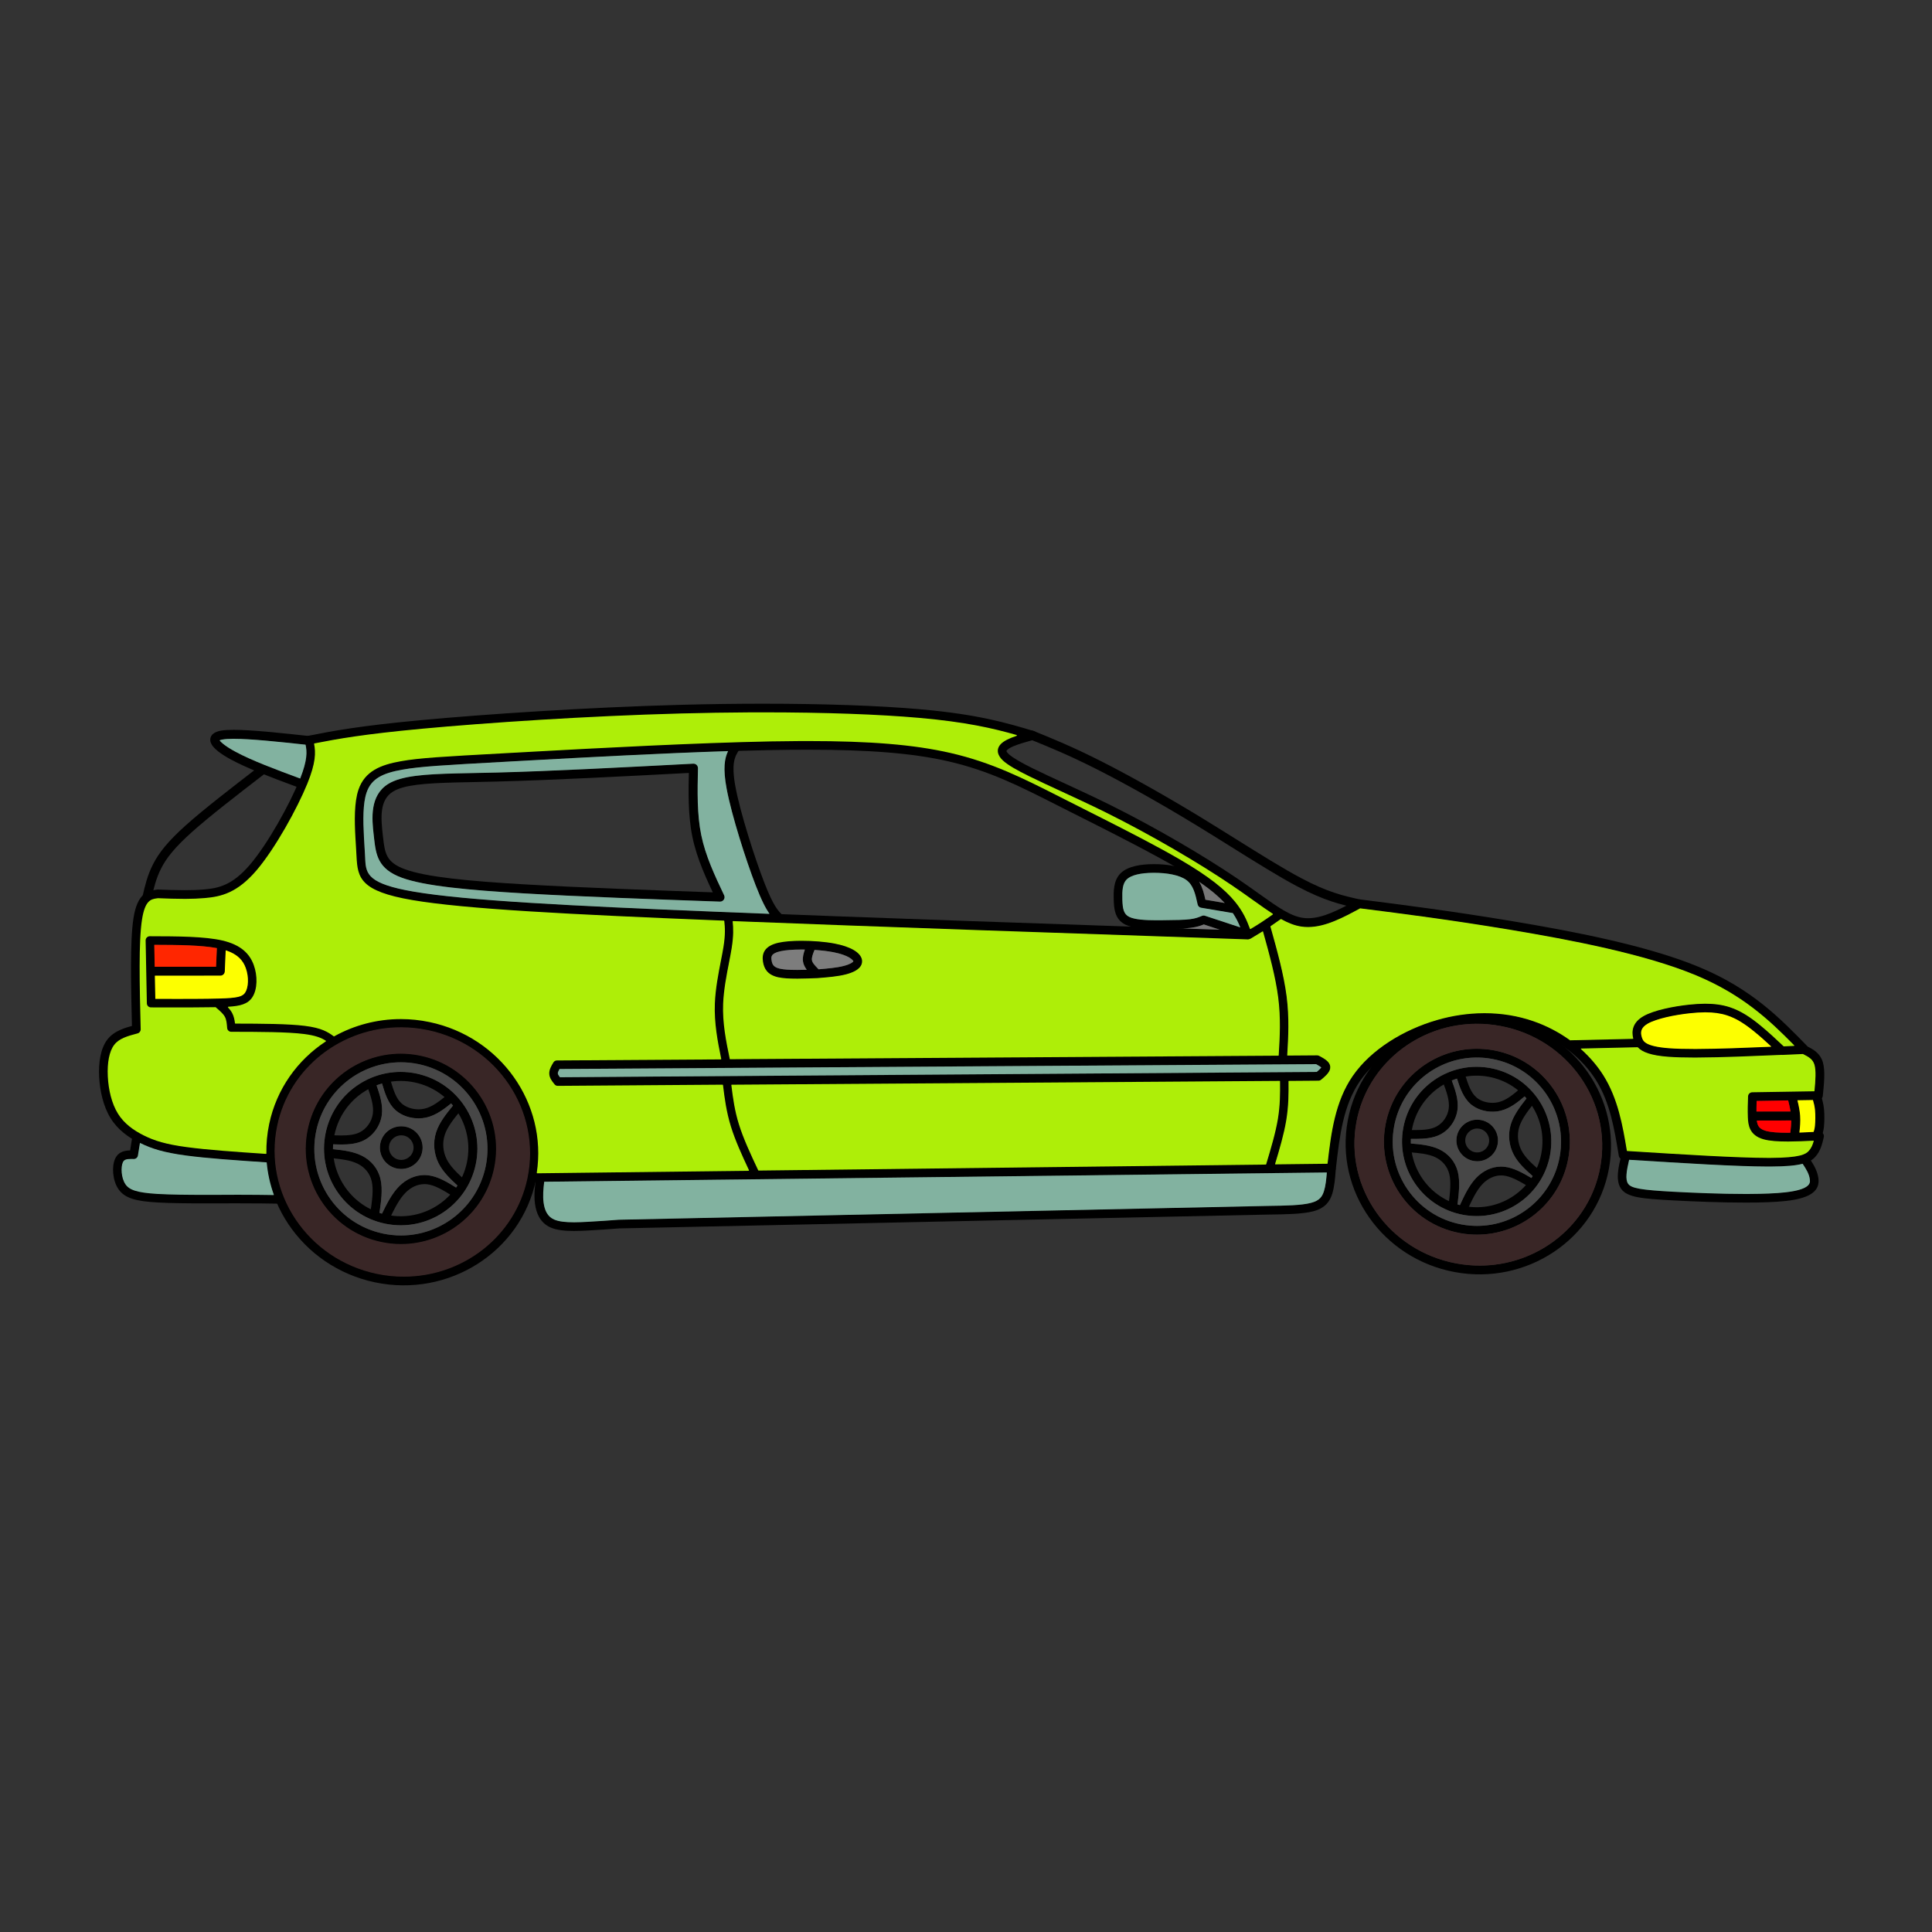 <?xml version="1.0" encoding="utf-8"?>
<svg xmlns="http://www.w3.org/2000/svg" width="3000" height="3000" viewBox="1043.464 239.335 3000 3000" xmlns:bx="https://boxy-svg.com">
  <rect x="1043.464" y="239.335" width="3000" height="3000" fill="#333333" stroke="none"/>
  <defs>
    <linearGradient id="color-0" bx:pinned="true" gradientUnits="userSpaceOnUse" gradientTransform="matrix(1.981, 0, 0, 1.981, -2678.513, -1752.56)">
      <stop style="stop-color: rgb(0, 0, 0);"/>
    </linearGradient>
  </defs>
  <path fill-rule="nonzero" fill="rgb(0%, 0%, 0%)" fill-opacity="1" d="M 1875.64 2071.71 C 1852.13 2183.64 1740.08 2254.55 1625.68 2230.53 C 1511.25 2206.46 1437.23 2096.47 1460.74 1984.53 C 1484.25 1872.58 1596.33 1801.66 1710.73 1825.71 C 1825.13 1849.73 1899.17 1959.75 1875.64 2071.71 M 1861.81 2068.8 C 1883.65 1964.8 1814.88 1862.07 1707.81 1839.55 C 1600.7 1817.07 1496.42 1883.49 1474.57 1987.45 C 1452.76 2091.41 1521.48 2194.19 1628.57 2216.64 C 1735.65 2239.18 1839.97 2172.78 1861.81 2068.8 Z M 1861.81 2068.8" style=""/>
  <path fill-rule="nonzero" fill="rgb(0%, 0%, 0%)" fill-opacity="1" d="M 1811.28 2053.84 C 1794.45 2134.09 1715.7 2185.47 1635.47 2168.61 C 1555.24 2151.74 1503.82 2073.02 1520.69 1992.8 C 1537.59 1912.53 1616.3 1861.17 1696.52 1878 C 1776.78 1894.83 1828.17 1973.59 1811.28 2053.84 M 1797.45 2050.92 C 1812.69 1978.34 1766.22 1907.1 1693.63 1891.84 C 1621.01 1876.59 1549.77 1923.1 1534.53 1995.69 C 1519.28 2068.3 1565.79 2139.51 1638.39 2154.77 C 1710.98 2169.98 1782.2 2123.54 1797.45 2050.92 Z M 1797.45 2050.92" style=""/>
  <path fill-rule="nonzero" fill="rgb(0%, 0%, 0%)" fill-opacity="1" d="M 1782.31 2047.37 C 1768.75 2111.78 1705.62 2153.03 1641.17 2139.49 C 1576.77 2125.94 1535.52 2062.78 1549.06 1998.38 C 1562.56 1933.95 1625.75 1892.7 1690.16 1906.27 C 1754.57 1919.81 1795.85 1982.97 1782.31 2047.37 M 1768.46 2044.49 C 1780.37 1987.73 1744.05 1932.04 1687.24 1920.08 C 1630.47 1908.19 1574.81 1944.5 1562.87 2001.26 C 1550.96 2058.02 1587.32 2113.71 1644.08 2125.67 C 1700.85 2137.54 1756.56 2101.24 1768.46 2044.49 Z M 1768.46 2044.49" style=""/>
  <path fill-rule="nonzero" fill="rgb(0%, 0%, 0%)" fill-opacity="1" d="M 1565.87 2030.55 L 1559.56 2023.52 C 1574.69 2025.15 1591.62 2026.91 1605.44 2033.87 C 1619.64 2041 1630.6 2053.54 1634.49 2070.49 C 1638.21 2086.78 1635.12 2106.81 1632.47 2124.88 C 1631.89 2128.77 1628.29 2131.4 1624.45 2130.88 C 1620.56 2130.29 1617.9 2126.68 1618.47 2122.82 C 1621.27 2103.85 1623.7 2086.78 1620.68 2073.62 C 1617.85 2061.14 1609.87 2051.9 1599.1 2046.51 C 1587.99 2040.89 1573.89 2039.26 1558.05 2037.59 C 1554.45 2037.21 1551.72 2034.16 1551.72 2030.55 C 1551.72 2026.65 1554.89 2023.5 1558.83 2023.5 C 1562.74 2023.5 1565.87 2026.65 1565.87 2030.55 Z M 1565.87 2030.55" style=""/>
  <path fill-rule="nonzero" fill="rgb(0%, 0%, 0%)" fill-opacity="1" d="M 1649.02 2128.81 L 1635.6 2125.73 C 1643.23 2110.05 1651.52 2092.89 1663.42 2081.07 C 1674.14 2070.4 1687.92 2063.83 1702.56 2063.83 C 1704.48 2063.83 1706.42 2063.98 1708.37 2064.19 C 1724.5 2066.1 1740.46 2076.22 1754.53 2085.09 C 1757.85 2087.15 1758.87 2091.5 1756.76 2094.82 C 1754.69 2098.14 1750.35 2099.11 1747 2097.04 C 1732.07 2087.72 1719 2079.7 1706.68 2078.23 C 1705.33 2078.09 1703.93 2078.01 1702.56 2078.01 C 1692.22 2078.01 1681.89 2082.59 1673.41 2091.11 C 1663.5 2100.9 1656.24 2115.63 1648.3 2131.92 C 1646.89 2134.89 1643.57 2136.45 1640.38 2135.73 C 1637.15 2134.95 1634.89 2132.11 1634.89 2128.81 C 1634.89 2124.88 1638.03 2121.75 1641.98 2121.75 C 1645.88 2121.75 1649.02 2124.88 1649.02 2128.81 Z M 1649.02 2128.81" style=""/>
  <path fill-rule="nonzero" fill="rgb(0%, 0%, 0%)" fill-opacity="1" d="M 1766.1 2075.56 C 1766.1 2078.33 1764.44 2080.87 1761.86 2082.04 C 1759.25 2083.16 1756.28 2082.64 1754.22 2080.72 L 1754.22 2080.7 L 1754.18 2080.7 C 1743.33 2070.63 1731.18 2059.45 1724.19 2045.23 C 1717.09 2030.8 1715.37 2013.42 1720.61 1997.34 C 1725.73 1981.54 1737.5 1967.34 1748.01 1954.55 C 1750.47 1951.53 1754.96 1951.08 1757.99 1953.57 C 1760.99 1956.05 1761.42 1960.56 1758.93 1963.56 C 1747.93 1976.88 1738.18 1988.97 1734.06 2001.67 C 1730.03 2014.13 1731.34 2027.65 1736.91 2039.01 C 1742.52 2050.47 1752.5 2059.85 1763.8 2070.36 L 1763.86 2070.37 L 1751.95 2075.56 C 1751.95 2071.59 1755.11 2068.46 1759.01 2068.46 C 1762.94 2068.46 1766.1 2071.59 1766.1 2075.56 Z M 1766.1 2075.56" style=""/>
  <path fill-rule="nonzero" fill="rgb(0%, 0%, 0%)" fill-opacity="1" d="M 1749.58 1944.89 C 1749.58 1947 1748.61 1949.02 1746.97 1950.37 L 1746.93 1950.43 C 1735.04 1960.05 1721.47 1971.23 1705.16 1974.78 C 1701.27 1975.66 1697.3 1976.06 1693.34 1976.06 C 1680.5 1976.06 1667.24 1971.76 1657.77 1963.42 C 1645.52 1952.57 1640.7 1935.6 1636.46 1921.35 C 1635.31 1917.6 1637.46 1913.62 1641.17 1912.53 C 1644.95 1911.44 1648.88 1913.55 1650 1917.31 C 1654.57 1932.64 1658.54 1945.2 1667.16 1952.81 C 1673.64 1958.52 1683.37 1961.91 1693.34 1961.91 C 1696.33 1961.91 1699.33 1961.61 1702.16 1960.96 C 1714.58 1958.26 1725.46 1949.57 1738.04 1939.39 L 1738.04 1939.36 L 1735.42 1944.89 C 1735.42 1940.95 1738.59 1937.8 1742.48 1937.8 C 1746.42 1937.8 1749.58 1940.95 1749.58 1944.89 Z M 1749.58 1944.89" style=""/>
  <path fill-rule="nonzero" fill="rgb(0%, 0%, 0%)" fill-opacity="1" d="M 1565.16 2009.14 L 1558.36 2002.08 L 1558.48 2002.08 L 1558.6 2002.08 C 1563.76 2002.27 1568.74 2002.48 1573.6 2002.48 C 1584.67 2002.48 1594.12 2001.42 1601.68 1997.74 C 1612.57 1992.47 1620.68 1981.18 1622.4 1968.86 C 1624.16 1956.38 1619.5 1942.41 1613.88 1926.25 C 1612.57 1922.58 1614.58 1918.53 1618.24 1917.27 C 1621.95 1915.99 1625.96 1917.94 1627.24 1921.59 C 1632.54 1936.83 1638.74 1954.28 1636.46 1970.82 C 1634.06 1987.61 1623.14 2003.09 1607.84 2010.53 C 1597.26 2015.61 1585.18 2016.63 1573.6 2016.63 C 1568.41 2016.63 1563.13 2016.4 1558.01 2016.21 L 1557.93 2016.21 L 1557.81 2016.21 C 1553.99 2016.04 1551 2012.91 1551 2009.14 C 1551 2005.21 1554.18 2002.08 1558.09 2002.08 C 1561.97 2002.08 1565.16 2005.21 1565.16 2009.14 Z M 1565.16 2009.14" style=""/>
  <path fill-rule="nonzero" fill="rgb(0%, 0%, 0%)" fill-opacity="1" d="M 1699.53 2025.62 C 1697.14 2043.82 1680.45 2056.71 1662.25 2054.32 C 1644.04 2051.9 1631.21 2035.22 1633.56 2017.01 C 1635.97 1998.83 1652.66 1986 1670.87 1988.4 C 1689.07 1990.78 1701.9 2007.43 1699.53 2025.62 M 1685.48 2023.85 C 1686.86 2013.37 1679.47 2003.76 1669.03 2002.42 C 1658.57 2001.06 1648.98 2008.41 1647.6 2018.87 C 1646.23 2029.34 1653.63 2038.93 1664.09 2040.29 C 1674.52 2041.65 1684.11 2034.29 1685.48 2023.85 Z M 1685.48 2023.85" style=""/>
  <path fill-rule="nonzero" fill="rgb(0%, 0%, 0%)" fill-opacity="1" d="M 1881.64 2067.59 L 1874.47 2060.51 L 3109.02 2045.9 C 3112.93 2045.86 3116.11 2049.01 3116.16 2052.9 C 3116.2 2056.81 3113.08 2060.01 3109.2 2060.05 L 1874.64 2074.64 C 1872.76 2074.7 1870.97 2073.98 1869.6 2072.62 C 1868.25 2071.3 1867.5 2069.52 1867.5 2067.59 C 1867.5 2063.67 1870.67 2060.51 1874.6 2060.51 C 1878.48 2060.51 1881.64 2063.67 1881.64 2067.59 Z M 1881.64 2067.59" style=""/>
  <path fill-rule="nonzero" fill="rgb(0%, 0%, 0%)" fill-opacity="1" d="M 3541.73 2054.44 C 3521.42 2163.82 3414.08 2235.33 3302.27 2214.57 C 3190.47 2193.84 3115.96 2088.58 3136.28 1979.2 C 3156.55 1869.8 3263.92 1798.28 3375.71 1819.01 C 3487.49 1839.77 3562.03 1945.01 3541.73 2054.44 M 3528.18 2051.9 C 3547.06 1950.32 3477.86 1851.97 3373.17 1832.54 C 3268.56 1813.12 3168.65 1880.08 3149.81 1981.7 C 3130.93 2083.3 3200.15 2181.64 3304.81 2201.07 C 3409.45 2220.5 3509.34 2153.55 3528.18 2051.9 Z M 3528.18 2051.9" style=""/>
  <path fill-rule="nonzero" fill="rgb(0%, 0%, 0%)" fill-opacity="1" d="M 3478.75 2038.54 C 3464.19 2116.95 3388.81 2168.72 3310.39 2154.14 C 3232 2139.58 3180.22 2064.27 3194.75 1985.84 C 3209.31 1907.4 3284.7 1855.65 3363.09 1870.21 C 3441.5 1884.73 3493.3 1960.12 3478.75 2038.54 M 3465.2 2036.04 C 3478.37 1965.08 3431.54 1896.86 3360.59 1883.69 C 3289.65 1870.55 3221.47 1917.41 3208.31 1988.32 C 3195.14 2059.28 3241.96 2127.45 3312.92 2140.63 C 3383.87 2153.77 3452.05 2106.98 3465.2 2036.04 Z M 3465.2 2036.04" style=""/>
  <path fill-rule="nonzero" fill="rgb(0%, 0%, 0%)" fill-opacity="1" d="M 3450.41 2032.92 C 3438.72 2095.87 3378.21 2137.42 3315.29 2125.73 C 3252.35 2114.05 3210.8 2053.54 3222.43 1990.58 C 3234.14 1927.65 3294.63 1886.13 3357.59 1897.78 C 3420.52 1909.47 3462.07 1969.98 3450.41 2032.92 M 3436.86 2030.38 C 3447.18 1974.9 3410.53 1921.59 3355.06 1911.33 C 3299.58 1901.06 3246.26 1937.65 3235.97 1993.12 C 3225.7 2048.59 3262.32 2101.91 3317.79 2112.18 C 3373.26 2122.48 3426.61 2085.85 3436.86 2030.38 Z M 3436.86 2030.38" style=""/>
  <path fill-rule="nonzero" fill="rgb(0%, 0%, 0%)" fill-opacity="1" d="M 3239.56 2021.7 L 3233.28 2014.83 C 3248.05 2016.07 3264.5 2017.35 3278.11 2023.81 C 3292.1 2030.46 3303.02 2042.36 3307.18 2058.76 C 3311.19 2074.55 3308.65 2094.04 3306.49 2111.7 C 3306.01 2115.51 3302.58 2118.17 3298.8 2117.71 C 3295.02 2117.21 3292.34 2113.81 3292.81 2110.05 C 3295.1 2091.5 3297.08 2074.89 3293.86 2062.16 C 3290.78 2050.1 3282.82 2041.27 3272.21 2036.23 C 3261.3 2031.07 3247.53 2029.84 3232.13 2028.52 C 3228.57 2028.25 3225.79 2025.27 3225.79 2021.7 C 3225.79 2017.89 3228.86 2014.83 3232.67 2014.83 C 3236.46 2014.83 3239.56 2017.89 3239.56 2021.7 Z M 3239.56 2021.7" style=""/>
  <path fill-rule="nonzero" fill="rgb(0%, 0%, 0%)" fill-opacity="1" d="M 3322.66 2115.29 L 3322.66 2115.33 L 3309.53 2112.48 C 3316.58 2097.04 3324.26 2080.2 3335.56 2068.39 C 3346.03 2057.47 3359.67 2050.76 3374.36 2050.76 C 3375.84 2050.76 3377.36 2050.8 3378.88 2050.92 C 3394.64 2052.45 3410.38 2061.96 3424.26 2070.18 C 3427.54 2072.16 3428.59 2076.37 3426.67 2079.65 C 3424.72 2082.89 3420.48 2083.97 3417.23 2082.04 C 3402.5 2073.27 3389.6 2065.83 3377.58 2064.65 C 3376.51 2064.55 3375.41 2064.51 3374.36 2064.51 C 3364.02 2064.51 3353.81 2069.25 3345.51 2077.92 C 3336.15 2087.69 3329.37 2102.19 3322.04 2118.2 C 3320.72 2121.15 3317.48 2122.73 3314.31 2122.05 C 3311.17 2121.34 3308.9 2118.57 3308.9 2115.33 L 3308.9 2115.29 C 3308.9 2111.54 3311.99 2108.43 3315.8 2108.43 C 3319.59 2108.43 3322.66 2111.54 3322.66 2115.29 Z M 3322.66 2115.29" style=""/>
  <path fill-rule="nonzero" fill="rgb(0%, 0%, 0%)" fill-opacity="1" d="M 3435.3 2060.83 C 3435.3 2063.52 3433.69 2066 3431.24 2067.11 C 3428.77 2068.19 3425.9 2067.79 3423.85 2065.96 L 3423.89 2066.02 L 3423.85 2066 L 3423.82 2065.96 C 3413.03 2056.4 3400.97 2045.81 3393.85 2032.13 C 3386.64 2018.29 3384.54 2001.48 3389.23 1985.7 C 3393.89 1970.19 3404.99 1956.11 3414.95 1943.45 C 3417.27 1940.44 3421.61 1939.9 3424.57 1942.28 C 3427.58 1944.64 3428.12 1948.94 3425.76 1951.94 C 3415.37 1965.18 3406.17 1977.13 3402.45 1989.59 C 3398.81 2001.77 3400.39 2014.9 3406.04 2025.8 C 3411.78 2036.83 3421.72 2045.73 3432.94 2055.67 L 3432.9 2055.63 L 3421.53 2060.83 C 3421.53 2057.01 3424.61 2053.92 3428.42 2053.92 C 3432.22 2053.92 3435.3 2057.01 3435.3 2060.83 Z M 3435.3 2060.83" style=""/>
  <path fill-rule="nonzero" fill="rgb(0%, 0%, 0%)" fill-opacity="1" d="M 3416.22 1934.17 C 3416.22 1936.18 3415.33 1938.11 3413.79 1939.39 L 3413.88 1939.33 L 3413.76 1939.44 C 3402.41 1949.1 3389.48 1960.25 3373.74 1964.09 C 3369.55 1965.12 3365.2 1965.62 3360.9 1965.62 C 3348.86 1965.62 3336.48 1961.77 3327.4 1954.09 C 3315.25 1943.87 3310.12 1927.47 3305.65 1913.72 C 3304.51 1910.08 3306.49 1906.24 3310.09 1905.01 C 3313.7 1903.84 3317.61 1905.86 3318.77 1909.42 C 3323.56 1924.23 3327.7 1936.34 3336.26 1943.59 C 3342.47 1948.83 3351.55 1951.82 3360.9 1951.82 C 3364.17 1951.82 3367.42 1951.48 3370.48 1950.74 C 3382.46 1947.82 3392.91 1939.14 3404.89 1928.94 L 3404.77 1929.04 L 3404.81 1929.04 L 3402.45 1934.17 C 3402.45 1930.35 3405.53 1927.26 3409.34 1927.26 C 3413.15 1927.26 3416.22 1930.35 3416.22 1934.17 Z M 3416.22 1934.17" style=""/>
  <path fill-rule="nonzero" fill="rgb(0%, 0%, 0%)" fill-opacity="1" d="M 3238.38 2000.86 L 3231.63 1993.97 L 3231.87 1994.01 L 3232.13 1994.01 C 3235.26 1994.05 3238.34 1994.07 3241.39 1994.07 C 3254.21 1994.07 3265.15 1993.15 3273.59 1988.83 C 3284.11 1983.4 3291.76 1972.2 3293.11 1960.21 C 3294.54 1948 3289.68 1934.59 3283.86 1919 C 3282.5 1915.45 3284.33 1911.46 3287.88 1910.13 C 3291.46 1908.81 3295.42 1910.62 3296.74 1914.18 C 3302.23 1928.86 3308.65 1945.69 3306.79 1961.83 C 3304.9 1978.23 3294.63 1993.5 3279.9 2001.06 C 3268.2 2007.05 3254.29 2007.84 3241.39 2007.84 C 3238.21 2007.84 3235.03 2007.79 3231.91 2007.74 L 3231.67 2007.74 L 3231.36 2007.72 C 3227.62 2007.69 3224.6 2004.61 3224.6 2000.86 C 3224.6 1997.04 3227.7 1993.97 3231.49 1993.97 C 3235.3 1993.97 3238.38 1997.04 3238.38 2000.86 Z M 3238.38 2000.86" style=""/>
  <path fill-rule="nonzero" fill="rgb(0%, 0%, 0%)" fill-opacity="1" d="M 3369.41 2013.71 C 3367.49 2031.47 3351.55 2044.3 3333.82 2042.4 C 3316.04 2040.52 3303.21 2024.57 3305.09 2006.79 C 3306.99 1989.06 3322.93 1976.23 3340.68 1978.11 C 3358.45 1979.97 3371.28 1995.92 3369.41 2013.71 M 3355.72 2012.25 C 3356.8 2002.05 3349.39 1992.88 3339.23 1991.8 C 3329 1990.71 3319.86 1998.1 3318.77 2008.25 C 3317.68 2018.45 3325.08 2027.62 3335.26 2028.72 C 3345.47 2029.82 3354.63 2022.43 3355.72 2012.25 Z M 3355.72 2012.25" style=""/>
  <path fill-rule="nonzero" fill="rgb(0%, 0%, 0%)" fill-opacity="1" d="M 3117.91 2052.69 L 3103.82 2051.9 L 3103.89 2051.48 C 3109.43 2002.43 3115.1 1951.14 3143.64 1909.83 C 3172.23 1868.39 3223.1 1837.85 3274.31 1822.96 C 3299.06 1815.74 3324.11 1812.19 3348.56 1812.19 C 3374.91 1812.19 3400.59 1816.32 3424.57 1824.63 C 3470.69 1840.54 3510.29 1871.68 3533.8 1909.19 C 3557.23 1946.62 3564.24 1990 3571.08 2031.66 L 3564.53 2025.76 C 3652.04 2031.24 3739.13 2036.7 3788.46 2036.83 C 3788.88 2036.83 3789.26 2036.83 3789.69 2036.83 C 3838.57 2036.83 3847.04 2031.24 3851.67 2026.26 C 3857.21 2020.22 3859.24 2012.21 3861.64 2001.95 L 3868.86 2010.63 L 3868.71 2010.63 C 3851.59 2011.5 3834.25 2012.37 3819.05 2012.37 C 3804.51 2012.37 3791.2 2011.62 3781.58 2008.86 C 3759.28 2002.56 3757.53 1986.34 3757.03 1974.56 L 3757.03 1974.23 L 3757.03 1974.56 C 3756.53 1963.09 3756.94 1952.28 3757.34 1941.76 L 3757.34 1941.69 C 3757.49 1937.95 3760.57 1934.97 3764.3 1934.91 L 3866.76 1933.22 L 3859.83 1939.63 C 3861.82 1920.04 3863.41 1902.88 3860.45 1892.88 C 3857.96 1884.44 3852.03 1881.11 3842.98 1876.53 C 3842.32 1876.17 3841.67 1875.72 3841.11 1875.15 C 3797.87 1830.62 3755.4 1786.89 3676.72 1754.12 C 3597.48 1721.05 3481.37 1698.99 3387.61 1683.39 C 3294.08 1667.83 3223.75 1658.9 3153.31 1649.95 L 3157.62 1649.18 C 3131.15 1663.51 3102.47 1679.28 3074.56 1679.28 C 3071.21 1679.28 3067.84 1679.05 3064.46 1678.58 C 3041.14 1675.19 3019.28 1659.37 2989.94 1638.4 C 2979.69 1631.14 2968.47 1623.1 2955.67 1614.46 C 2905.29 1580.35 2831.08 1536.61 2760.09 1501.42 C 2735.64 1489.31 2711.52 1478.2 2689.6 1468.09 C 2671.47 1459.75 2654.79 1452.03 2640.71 1445.06 C 2622.78 1436.16 2608.13 1428 2600.27 1420.73 C 2591.49 1412.55 2589.1 1402.74 2596.86 1394.4 C 2605.55 1385.04 2627.27 1379.36 2645.01 1374.5 L 2644.84 1388.06 C 2601.96 1375.29 2559.32 1362.58 2470.88 1354.78 C 2408.72 1349.29 2323.9 1346.2 2228.33 1346.2 C 2187.57 1346.2 2144.87 1346.77 2101.18 1347.9 C 1954.96 1351.81 1797.35 1362.5 1699.29 1371.61 C 1601.43 1380.72 1563.13 1388.26 1524.75 1395.82 L 1530.26 1387.19 C 1533.95 1402.21 1537.23 1417.42 1521.31 1456.55 C 1505.77 1494.76 1471.4 1557.25 1442.14 1591.47 C 1412.05 1626.62 1386.91 1632.31 1361.72 1634.56 C 1350.99 1635.49 1340.25 1635.8 1329.48 1635.8 C 1315.75 1635.8 1301.95 1635.25 1288.31 1634.73 L 1289.53 1634.69 C 1279.62 1636.01 1269.67 1635.63 1264.71 1667.23 C 1259.35 1701.44 1260.96 1768.92 1262.64 1837.6 C 1262.72 1840.91 1260.52 1843.82 1257.37 1844.61 C 1241.48 1848.88 1228.81 1852.5 1221.37 1862.19 C 1213.77 1872.06 1210.56 1889.77 1211.59 1910.62 C 1212.6 1931.21 1217.57 1952.57 1227.16 1968.12 C 1236.62 1983.43 1251.05 1993.8 1267.37 2001.93 C 1283.41 2009.87 1300.79 2015.45 1333.5 2019.89 C 1366.45 2024.36 1414.51 2027.58 1462.95 2030.85 C 1466.87 2031.09 1469.79 2034.49 1469.55 2038.39 C 1469.28 2042.27 1465.9 2045.23 1462.02 2044.95 C 1413.76 2041.71 1365.15 2038.43 1331.6 2033.91 C 1297.83 2029.34 1278.88 2023.44 1261.07 2014.6 C 1243.51 2005.87 1226.52 1994.01 1215.14 1975.56 C 1203.85 1957.27 1198.52 1933.3 1197.43 1911.33 C 1196.39 1889.64 1199.38 1867.63 1210.14 1853.58 C 1221.07 1839.36 1239.03 1834.87 1253.74 1830.94 L 1248.47 1837.98 C 1246.79 1770.04 1245.12 1700.87 1250.73 1665.04 C 1256.77 1626.58 1272.21 1622.73 1287.66 1620.65 C 1288.08 1620.6 1288.49 1620.56 1288.86 1620.6 C 1302.54 1621.12 1316.07 1621.62 1329.48 1621.62 C 1339.97 1621.62 1350.3 1621.38 1360.48 1620.46 C 1382.88 1618.51 1404.2 1613.97 1431.38 1582.24 C 1459.36 1549.55 1493.06 1488.53 1508.18 1451.25 C 1522.96 1414.94 1519.53 1402.82 1516.53 1390.54 C 1516.07 1388.7 1516.38 1386.71 1517.43 1385.06 C 1518.43 1383.41 1520.12 1382.31 1522.02 1381.92 C 1560.77 1374.31 1599.53 1366.68 1697.97 1357.51 C 1796.28 1348.38 1954.24 1337.68 2100.79 1333.78 C 2144.64 1332.61 2187.45 1332.05 2228.33 1332.05 C 2324.13 1332.05 2409.38 1335.12 2472.11 1340.65 C 2561.84 1348.58 2605.51 1361.57 2648.89 1374.54 C 2651.94 1375.4 2653.97 1378.23 2653.97 1381.37 C 2653.93 1384.52 2651.8 1387.29 2648.75 1388.1 C 2628.58 1393.67 2612.4 1398.44 2607.24 1404.04 C 2606.69 1404.62 2604.58 1405.38 2609.92 1410.37 C 2615.98 1416.01 2628.73 1423.35 2646.99 1432.39 C 2660.84 1439.24 2677.35 1446.85 2695.52 1455.26 C 2717.43 1465.36 2741.71 1476.57 2766.37 1488.78 C 2837.88 1524.2 2912.72 1568.3 2963.61 1602.72 C 2976.56 1611.47 2987.93 1619.61 2998.16 1626.9 C 3028.65 1648.67 3047.36 1661.79 3066.49 1664.56 C 3069.14 1664.95 3071.85 1665.14 3074.56 1665.14 C 3098.15 1665.14 3123.37 1651.6 3150.86 1636.72 C 3152.14 1636.01 3153.66 1635.74 3155.1 1635.9 C 3225.55 1644.87 3296.11 1653.84 3389.9 1669.42 C 3483.48 1684.98 3601.16 1707.28 3682.14 1741.06 C 3763.71 1775.06 3807.85 1820.62 3851.29 1865.32 L 3849.4 1863.92 C 3858.01 1868.32 3869.61 1873.96 3874.02 1888.89 C 3877.95 1902.24 3875.76 1922.84 3873.9 1940.99 C 3873.54 1944.57 3870.59 1947.34 3867 1947.38 L 3764.56 1949.06 L 3771.48 1942.32 C 3771.1 1952.9 3770.71 1963.13 3771.18 1973.93 L 3771.18 1974.23 L 3771.18 1973.93 C 3771.64 1984.43 3772.61 1991.58 3785.45 1995.26 C 3793.01 1997.43 3804.62 1998.27 3819.05 1998.27 C 3833.82 1998.27 3850.75 1997.39 3867.93 1996.51 L 3868.16 1996.51 C 3870.39 1996.37 3872.54 1997.28 3873.94 1999.02 C 3875.38 2000.69 3875.93 2002.98 3875.42 2005.15 C 3873.21 2014.73 3870.59 2026.61 3862.05 2035.85 C 3852.7 2045.95 3837.86 2050.96 3789.69 2050.96 C 3789.26 2050.96 3788.88 2050.96 3788.46 2050.96 C 3738.57 2050.86 3650.92 2045.35 3563.66 2039.88 C 3560.34 2039.67 3557.65 2037.21 3557.12 2033.98 C 3550.18 1991.8 3543.47 1951.33 3521.8 1916.67 C 3500.13 1882.11 3463.23 1852.95 3419.97 1837.98 C 3397.55 1830.28 3373.43 1826.32 3348.56 1826.32 C 3325.46 1826.32 3301.75 1829.69 3278.25 1836.52 C 3229.13 1850.78 3181.49 1879.91 3155.26 1917.88 C 3129.16 1955.74 3123.55 2003.25 3117.91 2053.09 L 3117.88 2053.5 C 3117.46 2057.25 3114.21 2059.94 3110.43 2059.79 C 3106.7 2059.55 3103.78 2056.44 3103.78 2052.69 C 3103.78 2048.8 3106.95 2045.63 3110.86 2045.63 C 3114.77 2045.63 3117.91 2048.8 3117.91 2052.69 Z M 3117.91 2052.69" style=""/>
  <path fill-rule="nonzero" fill="rgb(0%, 0%, 0%)" fill-opacity="1" d="M 3159.7 1642.7 C 3159.7 1644.83 3158.73 1646.86 3157.07 1648.2 C 3155.38 1649.51 3153.18 1650 3151.08 1649.55 L 3151.12 1649.59 L 3151.08 1649.55 L 3150.9 1649.51 C 3125.91 1643.98 3100.48 1638.28 3057.89 1615.74 C 3029.23 1600.6 2992.78 1577.82 2954.74 1554.04 C 2936.54 1542.62 2917.77 1530.9 2899.33 1519.68 C 2842.31 1485.02 2787.29 1454.34 2744.96 1433.03 C 2702.7 1411.71 2673.08 1399.66 2643.28 1387.54 C 2639.67 1386.05 2637.9 1381.95 2639.39 1378.31 C 2640.86 1374.73 2645.01 1372.97 2648.63 1374.42 C 2678.5 1386.57 2708.51 1398.81 2751.3 1420.38 C 2794.03 1441.92 2849.4 1472.75 2906.7 1507.6 C 2925.22 1518.87 2944.01 1530.66 2962.22 1542.01 C 3000.47 1565.93 3036.41 1588.41 3064.5 1603.23 C 3105.51 1624.95 3129.58 1630.29 3153.95 1635.74 L 3153.98 1635.74 L 3154.17 1635.76 L 3154.13 1635.76 L 3145.55 1642.7 C 3145.55 1638.79 3148.72 1635.59 3152.65 1635.59 C 3156.55 1635.59 3159.7 1638.79 3159.7 1642.7 Z M 3159.7 1642.7" style=""/>
  <path fill-rule="nonzero" fill="rgb(0%, 0%, 0%)" fill-opacity="1" d="M 2980.84 1698.58 L 2975.82 1698.39 C 2680.48 1688.37 2385.53 1678.33 2157.12 1669.18 C 1927.7 1659.99 1764.83 1651.57 1683.58 1637.69 C 1602.4 1623.78 1598.12 1603.06 1596.37 1569.3 C 1596.33 1568.46 1596.29 1567.99 1596.25 1567.18 C 1596.03 1563.06 1595.74 1558.72 1595.47 1554.22 C 1595.18 1549.47 1594.84 1544.51 1594.58 1539.47 L 1594.58 1539.46 C 1593.24 1514.25 1592.59 1485.44 1599.44 1465.33 C 1609.54 1435.64 1635.04 1426.11 1665.79 1420.68 C 1695.06 1415.44 1732.11 1413.44 1824.08 1408.39 L 1824.03 1408.39 L 1840.13 1407.53 L 1853.47 1406.77 L 1868.13 1405.99 C 1972.8 1400.23 2124.48 1392.05 2240.46 1389.9 L 2240.5 1389.9 L 2240.46 1389.9 C 2260.79 1389.52 2279.98 1389.33 2298.19 1389.33 C 2393.8 1389.33 2462.55 1394.74 2519.32 1407.78 C 2584.27 1422.71 2633.11 1447.47 2689.91 1476.26 L 2697.08 1479.92 C 2706.33 1484.63 2715.68 1489.31 2725.32 1494.18 C 2735.24 1499.22 2745.04 1504.1 2755.1 1509.19 C 2798.69 1531.27 2842.41 1553.81 2874.96 1572.76 C 2922.29 1600.26 2946.5 1620.49 2961.63 1638.89 C 2976.83 1657.49 2982.45 1673.77 2987.81 1689.15 C 2988.52 1691.39 2988.17 1693.81 2986.79 1695.67 C 2985.41 1697.56 2983.2 1698.65 2980.84 1698.58 M 2981.35 1684.4 L 2974.42 1693.81 C 2969.15 1678.64 2964.21 1664.38 2950.68 1647.9 C 2937.12 1631.33 2914.5 1612.08 2867.87 1584.97 C 2835.67 1566.27 2792.31 1543.93 2748.73 1521.8 C 2738.79 1516.79 2728.73 1511.71 2718.96 1506.8 C 2709.17 1501.84 2700.07 1497.3 2690.65 1492.52 L 2683.48 1488.9 C 2626.59 1460.03 2579.21 1436.06 2516.16 1421.55 C 2460.92 1408.87 2393.39 1403.48 2298.19 1403.48 C 2280.07 1403.48 2260.98 1403.64 2240.74 1404.05 L 2240.7 1404.05 C 2125.03 1406.21 1973.62 1414.35 1868.9 1420.12 L 1854.25 1420.9 L 1840.88 1421.65 L 1824.84 1422.52 C 1732.38 1427.59 1696.48 1429.58 1668.29 1434.59 C 1638.26 1439.93 1620.22 1448.17 1612.82 1469.92 C 1607 1487.01 1607.33 1513 1608.74 1538.71 C 1608.99 1543.71 1609.28 1548.57 1609.58 1553.4 C 1609.88 1557.86 1610.12 1562.21 1610.36 1566.38 C 1610.39 1567.09 1610.43 1567.85 1610.47 1568.54 C 1611.86 1594.09 1609.54 1610.65 1685.98 1623.7 C 1766.1 1637.43 1927.81 1645.79 2157.72 1655.02 C 2386.04 1664.2 2680.94 1674.21 2976.29 1684.25 L 2981.35 1684.4 Z M 2981.35 1684.4" style=""/>
  <path fill-rule="nonzero" fill="rgb(0%, 0%, 0%)" fill-opacity="1" d="M 2192.39 1399.8 C 2192.39 1401.13 2192.02 1402.48 2191.3 1403.61 C 2185.13 1413.35 2178.32 1422.83 2185.54 1461.52 C 2192.99 1501.38 2215.05 1570.49 2229.9 1608.9 C 2244.55 1646.86 2251.73 1653.56 2258.56 1660.39 C 2261.32 1663.12 2261.32 1667.63 2258.56 1670.37 C 2255.79 1673.16 2251.3 1673.16 2248.57 1670.37 C 2240.03 1661.87 2231.88 1653.29 2216.69 1614.01 C 2201.67 1575.21 2179.3 1505.13 2171.67 1464.11 C 2163.79 1421.99 2171.23 1408.87 2179.35 1396.03 L 2178.24 1399.8 C 2178.24 1395.93 2181.4 1392.74 2185.3 1392.74 C 2189.24 1392.74 2192.39 1395.93 2192.39 1399.8 Z M 2192.39 1399.8" style=""/>
  <path fill-rule="nonzero" fill="rgb(0%, 0%, 0%)" fill-opacity="1" d="M 2120.72 1439.14 L 2119.21 1439.23 C 2009.15 1445.02 1898.97 1450.79 1815.81 1452.88 C 1803.55 1453.24 1791.83 1453.44 1780.8 1453.68 C 1770.82 1453.86 1761.37 1454.06 1752.38 1454.3 C 1702.56 1455.54 1670.45 1458.15 1653.67 1468.52 C 1632.43 1481.71 1634.85 1509.39 1637.96 1536.98 L 1637.96 1537 L 1638.07 1537.82 L 1638.17 1538.52 L 1638.25 1539.25 C 1641.04 1563.97 1642.82 1578.37 1672.34 1589.14 C 1705.21 1601.15 1770.35 1607.48 1858.07 1612.59 C 1945.32 1617.65 2053.53 1621.51 2161.88 1625.38 L 2155.23 1635.49 C 2140.71 1604.85 2125.74 1573.37 2118.65 1538.97 C 2111.59 1504.67 2112.44 1467.83 2113.26 1431.94 L 2120.72 1439.14 M 2119.96 1425.02 C 2121.94 1424.92 2123.85 1425.65 2125.26 1427.01 C 2126.68 1428.4 2127.43 1430.31 2127.4 1432.27 C 2126.58 1468.51 2125.8 1503.65 2132.51 1536.16 C 2139.18 1568.54 2153.38 1598.54 2168.02 1629.43 C 2169.08 1631.65 2168.88 1634.25 2167.52 1636.32 C 2166.17 1638.36 2163.86 1639.61 2161.4 1639.51 C 2053.06 1635.66 1944.66 1631.81 1857.24 1626.7 C 1770.27 1621.62 1702.75 1615.33 1667.48 1602.42 C 1630.05 1588.74 1627.16 1566.94 1624.2 1540.83 L 1624.08 1540.12 L 1624.01 1539.41 L 1623.94 1538.56 C 1621.12 1514.05 1615.96 1475.24 1646.23 1456.47 C 1667.01 1443.65 1703.77 1441.36 1751.99 1440.13 C 1761.03 1439.91 1770.57 1439.71 1780.54 1439.52 C 1791.56 1439.28 1803.26 1439.08 1815.43 1438.74 C 1898.38 1436.65 2008.3 1430.92 2118.49 1425.09 L 2119.96 1425.02 Z M 2119.96 1425.02" style=""/>
  <path fill-rule="nonzero" fill="rgb(0%, 0%, 0%)" fill-opacity="1" d="M 1903.99 1923.52 C 1901.18 1920.04 1895.92 1913.99 1895.61 1906.77 C 1895.28 1899.7 1899.76 1892.8 1902.21 1888.7 L 1902.24 1888.63 C 1903.52 1886.56 1905.79 1885.24 1908.25 1885.24 L 3088.69 1877.64 C 3089.84 1877.64 3091.03 1877.95 3092.07 1878.49 L 3092.19 1878.58 C 3096.75 1881.03 3104.54 1884.95 3107.74 1890.42 C 3108.64 1891.88 3109.35 1893.7 3109.49 1895.73 C 3109.6 1897.55 3109.31 1899.19 3108.84 1900.63 C 3106.77 1906.83 3099.48 1912.62 3095.19 1916.2 C 3093.94 1917.3 3092.34 1917.88 3090.72 1917.88 L 1909.57 1926.13 C 1907.41 1926.16 1905.34 1925.18 1903.99 1923.52 M 1914.98 1914.61 L 1909.45 1911.96 L 3090.61 1903.74 L 3086.12 1905.37 C 3092.03 1900.36 3094.95 1897.61 3095.42 1896.14 C 3095.42 1896.14 3095.33 1896.36 3095.37 1896.81 C 3095.42 1897.27 3095.57 1897.59 3095.57 1897.59 C 3094.87 1896.36 3091.84 1894.43 3085.53 1891.02 L 3085.53 1891.05 L 3085.36 1890.98 L 3088.75 1891.8 L 1908.32 1899.4 L 1914.29 1896.05 L 1914.32 1896 C 1911.04 1901.46 1909.64 1904.26 1909.72 1906.12 C 1909.82 1907.78 1911.2 1909.9 1914.98 1914.61 Z M 1914.98 1914.61" style=""/>
  <path fill-rule="nonzero" fill="rgb(0%, 0%, 0%)" fill-opacity="1" d="M 2223.14 2061.81 C 2223.14 2065.12 2220.85 2068 2217.61 2068.71 C 2214.38 2069.47 2211.09 2067.83 2209.67 2064.86 L 2209.63 2064.75 L 2209.63 2064.71 L 2209.67 2064.84 L 2209.4 2064.27 C 2197.47 2038.99 2185.26 2013.11 2177.77 1988.99 C 2170.21 1964.6 2167.56 1942.18 2164.95 1920.4 C 2164.49 1916.51 2167.22 1912.97 2171.1 1912.52 C 2175 1912.03 2178.51 1914.83 2178.99 1918.68 C 2181.59 1940.59 2184.17 1961.81 2191.3 1984.84 C 2198.44 2007.79 2210.13 2032.68 2222.21 2058.22 L 2222.46 2058.76 L 2222.5 2058.91 L 2209 2061.81 C 2209 2057.9 2212.17 2054.77 2216.05 2054.77 C 2219.96 2054.77 2223.14 2057.9 2223.14 2061.81 Z M 2223.14 2061.81" style=""/>
  <path fill-rule="nonzero" fill="rgb(0%, 0%, 0%)" fill-opacity="1" d="M 2177.74 1887.13 C 2177.74 1890.74 2174.96 1893.79 2171.4 1894.17 C 2167.75 1894.56 2164.49 1892.14 2163.71 1888.59 L 2163.75 1888.63 L 2163.71 1888.54 C 2157.73 1859.6 2151.51 1829.69 2152.78 1797.47 C 2153.68 1774.57 2158.35 1750.67 2162.18 1731.08 C 2163.75 1723.11 2165.15 1715.89 2166.17 1709.65 C 2169.59 1688.14 2168.35 1677.46 2167.07 1666.47 C 2166.6 1662.56 2169.39 1659.05 2173.25 1658.6 C 2177.14 1658.15 2180.65 1660.94 2181.13 1664.8 C 2182.46 1676.56 2183.85 1688.6 2180.11 1711.88 C 2179.06 1718.43 2177.62 1725.91 2176.05 1733.81 C 2172.21 1753.57 2167.75 1776.4 2166.93 1798 C 2165.74 1828.24 2171.53 1856.53 2177.58 1885.66 L 2177.58 1885.61 L 2177.58 1885.65 L 2163.59 1887.13 C 2163.59 1883.21 2166.75 1880.03 2170.63 1880.03 C 2174.58 1880.03 2177.74 1883.21 2177.74 1887.13 Z M 2177.74 1887.13" style=""/>
  <path fill-rule="nonzero" fill="rgb(0%, 0%, 0%)" fill-opacity="1" d="M 3021.58 2053.35 L 3007.74 2051.26 C 3015.71 2025.04 3023.45 1999.41 3027.2 1976.87 C 3030.93 1954.51 3030.75 1935.04 3030.55 1914.99 C 3030.51 1911.05 3033.62 1907.85 3037.52 1907.81 C 3041.43 1907.78 3044.65 1910.93 3044.69 1914.84 C 3044.91 1934.81 3045.14 1955.45 3041.14 1979.2 C 3037.22 2002.78 3029.14 2029.38 3021.3 2055.36 L 3021.3 2055.38 L 3021.28 2055.38 C 3020.3 2058.74 3016.95 2060.86 3013.49 2060.35 C 3010.02 2059.83 3007.44 2056.84 3007.44 2053.35 C 3007.44 2049.41 3010.6 2046.25 3014.54 2046.25 C 3018.43 2046.25 3021.58 2049.41 3021.58 2053.35 Z M 3021.58 2053.35" style=""/>
  <path fill-rule="nonzero" fill="rgb(0%, 0%, 0%)" fill-opacity="1" d="M 3042.37 1882.47 L 3028.23 1882.04 C 3030.13 1851.55 3031.99 1821.73 3027.72 1788.25 C 3023.41 1754.67 3012.94 1717.2 3002.21 1679.08 C 3001.19 1675.29 3003.37 1671.37 3007.15 1670.33 C 3010.91 1669.26 3014.8 1671.5 3015.86 1675.28 C 3026.44 1713.12 3037.26 1751.65 3041.73 1786.47 C 3046.22 1821.42 3044.23 1852.5 3042.37 1882.91 C 3042.13 1886.72 3038.9 1889.67 3035.08 1889.57 C 3031.26 1889.44 3028.23 1886.3 3028.23 1882.47 C 3028.23 1878.56 3031.38 1875.41 3035.27 1875.41 C 3039.2 1875.41 3042.37 1878.56 3042.37 1882.47 Z M 3042.37 1882.47" style=""/>
  <path fill-rule="nonzero" fill="rgb(0%, 0%, 0%)" fill-opacity="1" d="M 2978.9 1684.93 L 2978.95 1684.93 L 2978.95 1684.9 C 2986.46 1680.41 2993.84 1676.05 3001.34 1671.12 C 3008.92 1666.17 3016.63 1660.69 3024.51 1655.12 C 3027.72 1652.88 3032.12 1653.65 3034.37 1656.87 C 3036.64 1660.03 3035.86 1664.47 3032.69 1666.67 C 3024.86 1672.22 3016.91 1677.86 3009.13 1682.95 C 3001.28 1688.03 2993.67 1692.59 2986.21 1697.06 C 2982.83 1699.09 2978.48 1698 2976.49 1694.6 C 2974.46 1691.28 2975.55 1686.93 2978.9 1684.93 Z M 2978.9 1684.93" style=""/>
  <path fill-rule="nonzero" fill="rgb(0%, 0%, 0%)" fill-opacity="1" d="M 3810.79 1877.82 C 3761.86 1879.91 3712.65 1882 3674.57 1882 C 3658.97 1882 3645.07 1881.62 3633.8 1880.79 C 3595.04 1877.8 3584.21 1868.48 3579.77 1854.29 C 3575.94 1842.01 3577.04 1827.22 3595.4 1816.74 C 3611.61 1807.54 3641.98 1801.54 3666.15 1798.94 C 3675.15 1798 3683.54 1797.47 3691.49 1797.47 C 3705.3 1797.47 3717.68 1799.04 3729.26 1802.82 C 3747.4 1808.63 3762.73 1819.47 3776.43 1830.63 C 3790.15 1841.82 3802.86 1853.78 3815.35 1865.59 C 3817.41 1867.55 3818.11 1870.55 3817.13 1873.22 C 3816.12 1875.88 3813.63 1877.68 3810.79 1877.82 M 3810.19 1863.71 L 3805.63 1875.88 C 3793.09 1864.06 3780.77 1852.42 3767.47 1841.58 C 3754.17 1830.77 3740.49 1821.29 3724.9 1816.23 C 3715.09 1813.12 3704.19 1811.62 3691.49 1811.62 C 3684.2 1811.62 3676.28 1812.1 3667.67 1813.04 C 3643.59 1815.61 3615.81 1821.39 3602.38 1829.05 C 3591.1 1835.48 3590.93 1842.59 3593.25 1850.07 C 3595 1855.61 3597.71 1863.82 3634.84 1866.68 C 3645.65 1867.45 3659.1 1867.86 3674.57 1867.86 C 3712.27 1867.86 3761.12 1865.79 3810.19 1863.71 Z M 3810.19 1863.71" style=""/>
  <path fill-rule="nonzero" fill="rgb(0%, 0%, 0%)" fill-opacity="1" d="M 3490.32 1861.32 L 3483.08 1854.25 L 3587.87 1851.8 C 3591.76 1851.71 3595 1854.8 3595.12 1858.74 C 3595.21 1862.63 3592.11 1865.85 3588.19 1865.95 L 3483.41 1868.39 C 3481.52 1868.44 3479.64 1867.71 3478.29 1866.36 C 3476.95 1865.07 3476.18 1863.26 3476.18 1861.32 C 3476.18 1857.4 3479.35 1854.25 3483.24 1854.25 C 3487.16 1854.25 3490.32 1857.4 3490.32 1861.32 Z M 3490.32 1861.32" style=""/>
  <path fill-rule="nonzero" fill="rgb(0%, 0%, 0%)" fill-opacity="1" d="M 3818.38 1870.86 L 3811.01 1863.76 L 3841.74 1862.4 C 3845.64 1862.23 3848.93 1865.27 3849.11 1869.18 C 3849.3 1873.04 3846.26 1876.4 3842.35 1876.53 L 3811.65 1877.9 C 3809.7 1877.98 3807.82 1877.3 3806.41 1875.95 C 3805.02 1874.6 3804.24 1872.77 3804.24 1870.86 C 3804.24 1866.92 3807.43 1863.76 3811.31 1863.76 C 3815.23 1863.76 3818.38 1866.92 3818.38 1870.86 Z M 3818.38 1870.86" style=""/>
  <path fill-rule="nonzero" fill="rgb(0%, 0%, 0%)" fill-opacity="1" d="M 3871.4 1942.36 L 3871.21 1940.53 L 3871.14 1940.33 C 3872.92 1946.37 3874.92 1952.91 3875.81 1961.88 C 3876.64 1970.64 3876.42 1981.49 3875.71 1988.59 C 3874.96 1996.1 3873.58 1999.69 3872.3 2003.09 C 3870.89 2006.72 3866.8 2008.56 3863.17 2007.14 C 3859.51 2005.72 3857.68 2001.64 3859.07 1998 C 3860.09 1995.38 3861.04 1993.03 3861.6 1987.16 C 3862.25 1980.88 3862.48 1970.93 3861.72 1963.25 C 3861 1955.82 3859.36 1950.37 3857.6 1944.37 L 3857.53 1944.19 L 3857.53 1944.17 C 3857.38 1943.73 3857.3 1943.03 3857.3 1942.36 C 3857.3 1938.42 3860.45 1935.25 3864.34 1935.25 C 3868.24 1935.25 3871.4 1938.42 3871.4 1942.36 Z M 3871.4 1942.36" style=""/>
  <path fill-rule="nonzero" fill="rgb(0%, 0%, 0%)" fill-opacity="1" d="M 3832.89 1942.14 L 3832.68 1940.34 C 3835.25 1950.3 3838.04 1961.02 3838.79 1971.74 C 3839.55 1982.45 3838.26 1993.03 3837.11 2002.74 C 3836.63 2006.63 3833.08 2009.41 3829.22 2008.95 C 3825.33 2008.51 3822.59 2004.96 3823.05 2001.06 C 3824.24 1991.09 3825.33 1981.89 3824.69 1972.73 C 3824.06 1963.53 3821.62 1954.07 3818.98 1943.87 C 3818.82 1943.32 3818.74 1942.71 3818.74 1942.14 C 3818.74 1938.21 3821.9 1935.06 3825.82 1935.06 C 3829.72 1935.06 3832.89 1938.21 3832.89 1942.14 Z M 3832.89 1942.14" style=""/>
  <path fill-rule="nonzero" fill="rgb(0%, 0%, 0%)" fill-opacity="1" d="M 3836.71 1972.2 C 3836.71 1976.13 3833.55 1979.26 3829.64 1979.26 L 3767.86 1979.37 C 3763.92 1979.37 3760.76 1976.23 3760.76 1972.31 C 3760.76 1968.39 3763.92 1965.24 3767.82 1965.24 L 3829.63 1965.12 L 3822.54 1972.2 C 3822.54 1968.28 3825.71 1965.12 3829.64 1965.12 C 3833.51 1965.12 3836.71 1968.28 3836.71 1972.2 Z M 3836.71 1972.2" style=""/>
  <path fill-rule="nonzero" fill="rgb(0%, 0%, 0%)" fill-opacity="1" d="M 1530.6 1389.37 C 1530.6 1391.39 1529.76 1393.29 1528.28 1394.61 C 1526.77 1395.99 1524.79 1396.6 1522.76 1396.41 C 1477.82 1391.52 1433.55 1386.77 1406.35 1386.77 C 1398.84 1386.77 1392.98 1387.11 1388.92 1387.85 C 1385.04 1388.55 1383.71 1389.45 1383.55 1389.58 C 1383.85 1389.33 1384.22 1388.45 1384.1 1387.8 C 1384.1 1387.76 1384.1 1387.76 1384.1 1387.76 C 1384.77 1390.42 1392.6 1397.53 1409.19 1406.54 C 1434.48 1420.2 1471.54 1433.93 1509.32 1447.92 C 1512.99 1449.28 1514.85 1453.34 1513.5 1456.99 C 1512.16 1460.7 1508.05 1462.54 1504.41 1461.19 C 1466.97 1447.31 1428.81 1433.21 1402.47 1418.93 C 1387.78 1410.99 1372.96 1401.13 1370.42 1391.33 C 1370.34 1390.98 1370.26 1390.63 1370.17 1390.31 C 1369.41 1386.05 1370.8 1382.05 1374.04 1379.12 C 1377.21 1376.25 1381.68 1374.79 1386.42 1373.91 C 1391.7 1372.97 1398.55 1372.62 1406.35 1372.62 C 1434.52 1372.62 1479.72 1377.5 1524.31 1382.34 L 1516.45 1389.37 C 1516.45 1385.45 1519.61 1382.31 1523.55 1382.31 C 1527.45 1382.31 1530.6 1385.45 1530.6 1389.37 Z M 1530.6 1389.37" style=""/>
  <path fill-rule="nonzero" fill="rgb(0%, 0%, 0%)" fill-opacity="1" d="M 1456.87 1435.46 C 1456.87 1437.62 1455.87 1439.69 1454.12 1441.06 C 1411.55 1473.91 1369.28 1506.45 1341.7 1531.14 C 1314.24 1555.69 1301.76 1572.04 1293.88 1587.41 C 1285.95 1602.87 1282.44 1617.78 1278.73 1633.54 C 1277.84 1637.34 1274.05 1639.72 1270.24 1638.8 C 1266.44 1637.93 1264.07 1634.14 1264.97 1630.29 C 1268.59 1614.68 1272.45 1598.15 1281.31 1580.92 C 1290.25 1563.53 1304.07 1545.86 1332.25 1520.6 C 1360.32 1495.5 1403.1 1462.53 1445.5 1429.86 L 1442.71 1435.46 C 1442.71 1431.52 1445.9 1428.38 1449.82 1428.38 C 1453.74 1428.38 1456.87 1431.52 1456.87 1435.46 Z M 1456.87 1435.46" style=""/>
  <path fill-rule="nonzero" fill="rgb(0%, 0%, 0%)" fill-opacity="1" d="M 1275.99 1692.43 C 1317.66 1692.51 1360.7 1692.52 1388.63 1699.02 C 1417.58 1705.68 1431.61 1719.48 1438.21 1737.61 C 1444.29 1754.35 1444.14 1775.57 1435.91 1788.21 C 1426.93 1802.02 1409.73 1803.1 1384.72 1803.84 C 1367.72 1804.29 1345.11 1804.42 1320.54 1804.42 C 1306.68 1804.42 1292.33 1804.4 1277.88 1804.36 C 1274.01 1804.33 1270.88 1801.26 1270.83 1797.41 L 1268.9 1699.61 C 1268.85 1697.75 1269.56 1695.91 1270.92 1694.54 C 1272.25 1693.18 1274.09 1692.43 1275.99 1692.43 M 1275.95 1706.58 L 1283.04 1699.37 L 1284.92 1797.12 L 1277.88 1790.2 C 1292.37 1790.24 1306.68 1790.27 1320.54 1790.27 C 1345.11 1790.27 1367.58 1790.15 1384.34 1789.67 C 1412.01 1788.87 1419.93 1786.85 1424.05 1780.48 C 1429 1772.88 1430.09 1756.73 1424.9 1742.45 C 1420.21 1729.53 1410.45 1718.55 1385.46 1712.78 C 1359.47 1706.77 1318.38 1706.65 1275.95 1706.58 Z M 1275.95 1706.58" style=""/>
  <path fill-rule="nonzero" fill="rgb(0%, 0%, 0%)" fill-opacity="1" d="M 1394.31 1710.27 C 1394.31 1710.36 1394.31 1710.51 1394.31 1710.61 L 1392.68 1747.74 C 1392.52 1751.52 1389.41 1754.48 1385.62 1754.48 L 1284.22 1754.48 C 1280.29 1754.48 1277.12 1751.35 1277.12 1747.44 C 1277.12 1743.56 1280.29 1740.37 1284.22 1740.37 L 1385.62 1740.34 L 1378.57 1747.13 L 1380.16 1709.99 L 1380.16 1710.27 C 1380.16 1706.35 1383.32 1703.21 1387.22 1703.21 C 1391.15 1703.21 1394.31 1706.35 1394.31 1710.27 Z M 1394.31 1710.27" style=""/>
  <path fill-rule="nonzero" fill="rgb(0%, 0%, 0%)" fill-opacity="1" d="M 1390.44 1799.29 L 1387.95 1793.92 C 1393.53 1798.71 1400.58 1804.56 1404.53 1811.97 C 1408.56 1819.47 1409.05 1827.98 1409.56 1834.61 L 1402.51 1828.04 C 1446.01 1828.16 1490.27 1828.22 1516.96 1831.56 C 1544.62 1835.04 1554.38 1842.09 1563.76 1849.12 C 1566.93 1851.49 1567.54 1855.91 1565.19 1859.05 C 1562.87 1862.17 1558.45 1862.81 1555.31 1860.46 C 1547.42 1854.58 1539.94 1848.68 1515.23 1845.58 C 1489.6 1842.4 1446.44 1842.28 1402.51 1842.17 C 1398.8 1842.17 1395.71 1839.33 1395.45 1835.64 C 1394.91 1828.41 1394.39 1823.06 1392.04 1818.62 C 1389.59 1814.05 1384.91 1809.94 1378.76 1804.67 C 1377.21 1803.36 1376.3 1801.38 1376.3 1799.29 C 1376.3 1795.39 1379.47 1792.24 1383.35 1792.24 C 1387.26 1792.24 1390.44 1795.39 1390.44 1799.29 Z M 1390.44 1799.29" style=""/>
  <path fill-rule="nonzero" fill="rgb(0%, 0%, 0%)" fill-opacity="1" d="M 2313.25 1758.67 L 2313.01 1758.67 C 2301.93 1759.09 2290.67 1759.52 2280.45 1759.52 C 2269.43 1759.52 2259.09 1759.01 2251.26 1757.24 C 2234.5 1753.33 2229.3 1743.5 2227.66 1732.85 C 2225.84 1721.24 2228.63 1707.78 2252.58 1702.6 C 2262.02 1700.53 2274.92 1699.61 2288.34 1699.61 C 2305.7 1699.61 2324.67 1701.12 2339.32 1703.91 C 2363.81 1708.56 2380.54 1717.69 2382.51 1729.9 C 2382.51 1730.09 2382.55 1730.32 2382.59 1730.54 C 2382.83 1732.56 2382.59 1734.52 2382.02 1736.42 C 2378.93 1745.8 2366.65 1750.4 2357.19 1752.87 C 2344.36 1756.21 2328.51 1757.43 2313.55 1758.64 C 2313.48 1758.67 2313.35 1758.67 2313.25 1758.67 M 2312.7 1744.54 L 2312.43 1744.56 C 2327.74 1743.3 2342.24 1742.13 2353.63 1739.15 C 2364.44 1736.39 2368.22 1733.04 2368.56 1732.04 C 2368.56 1732.04 2368.53 1732.09 2368.56 1732.12 C 2368.3 1730.67 2362.46 1722.68 2336.71 1717.79 C 2323.1 1715.23 2305.07 1713.79 2288.34 1713.79 C 2275.34 1713.79 2263.59 1714.65 2255.62 1716.41 C 2239.81 1719.82 2240.84 1725.56 2241.63 1730.67 C 2242.61 1736.71 2244.37 1741.12 2254.43 1743.46 C 2260.6 1744.87 2269.54 1745.36 2280.45 1745.36 C 2290.32 1745.36 2301.32 1744.98 2312.46 1744.54 L 2312.7 1744.54 Z M 2312.7 1744.54" style=""/>
  <path fill-rule="nonzero" fill="rgb(0%, 0%, 0%)" fill-opacity="1" d="M 2310.27 1708.23 C 2310.27 1709.23 2310.09 1710.17 2309.71 1711.03 C 2305.99 1719.77 2303.69 1725.77 2304.28 1730.09 C 2304.81 1734.02 2307.98 1737.62 2313.67 1743.46 C 2316.44 1746.25 2316.4 1750.69 2313.59 1753.44 C 2310.78 1756.2 2306.35 1756.16 2303.57 1753.33 C 2298.82 1748.53 2291.53 1741.48 2290.25 1731.99 C 2289.03 1722.93 2293.55 1712.82 2296.72 1705.5 L 2296.13 1708.23 C 2296.13 1704.32 2299.28 1701.18 2303.22 1701.18 C 2307.13 1701.18 2310.27 1704.32 2310.27 1708.23 Z M 2310.27 1708.23" style=""/>
  <path fill-rule="nonzero" fill="rgb(0%, 0%, 0%)" fill-opacity="1" d="M 1262 2008.19 C 1262 2008.58 1262 2008.9 1261.92 2009.27 L 1258.04 2033.63 C 1257.49 2036.98 1254.56 2039.45 1251.16 2039.38 C 1249.85 2039.3 1248.62 2039.3 1247.43 2039.3 C 1239.5 2039.3 1236.32 2040.46 1234.57 2044.41 C 1231.31 2051.67 1231.98 2068.19 1238.56 2078.01 C 1244.31 2086.55 1255.58 2090.92 1288.05 2092.88 C 1308.13 2094.04 1335.15 2094.3 1361.17 2094.3 C 1370.65 2094.3 1380 2094.29 1388.78 2094.25 C 1393.89 2094.22 1398.84 2094.2 1403.52 2094.2 C 1406.73 2094.19 1409.77 2094.19 1412.75 2094.19 C 1441.95 2094.19 1460.31 2094.45 1478.62 2094.82 C 1482.38 2094.86 1485.38 2097.97 1485.29 2101.75 C 1485.26 2105.49 1482.16 2108.51 1478.35 2108.43 C 1460.07 2108.1 1441.84 2107.84 1412.75 2107.84 C 1409.77 2107.84 1406.77 2107.84 1403.56 2107.84 C 1398.88 2107.85 1393.97 2107.87 1388.82 2107.89 C 1380.04 2107.91 1370.68 2107.93 1361.17 2107.93 C 1335.15 2107.93 1307.77 2107.7 1287.22 2106.47 C 1255.68 2104.58 1237.26 2100.44 1227.26 2085.63 C 1218.07 2072.06 1216.9 2050.47 1222.12 2038.84 C 1227.62 2026.5 1239.4 2025.66 1247.43 2025.66 C 1248.78 2025.66 1250.15 2025.72 1251.39 2025.74 L 1244.58 2031.47 L 1248.47 2007.14 L 1248.4 2008.19 C 1248.4 2004.44 1251.43 2001.4 1255.21 2001.4 C 1258.95 2001.4 1262 2004.44 1262 2008.19 Z M 1262 2008.19" style=""/>
  <path fill-rule="nonzero" fill="rgb(0%, 0%, 0%)" fill-opacity="1" d="M 1889.18 2070.07 C 1889.18 2070.32 1889.14 2070.59 1889.11 2070.89 C 1887.54 2083.6 1886.17 2095.3 1887.72 2106.91 C 1889.33 2118.67 1893.64 2128.36 1903.99 2132.9 C 1911.2 2136.07 1922.06 2137.12 1934.44 2137.12 C 1941.41 2137.12 1948.54 2136.82 1955.34 2136.45 C 1973.97 2135.46 1989.13 2134.34 2004.37 2133.2 C 2004.51 2133.2 2004.62 2133.17 2004.76 2133.17 L 3012.6 2111.7 L 3012.67 2111.7 C 3039.25 2111.33 3064.39 2110.97 3079.24 2106.98 C 3092.54 2103.47 3096.52 2097.32 3099.17 2088.83 C 3102.13 2079.38 3103.06 2067.59 3104 2054.71 L 3104 2054.64 C 3104.36 2050.86 3107.66 2048.11 3111.42 2048.44 C 3115.19 2048.79 3117.91 2052.11 3117.6 2055.82 L 3117.6 2055.73 C 3116.67 2068.15 3115.69 2081.66 3112.19 2092.93 C 3108.32 2105.2 3101.2 2115.25 3082.75 2120.19 C 3065.85 2124.7 3038.62 2124.95 3012.86 2125.32 L 3012.9 2125.32 L 2005.04 2146.8 L 2005.38 2146.76 C 1990.14 2147.92 1974.86 2149.08 1956.08 2150.09 C 1949.24 2150.46 1941.81 2150.77 1934.44 2150.77 C 1921.9 2150.77 1908.55 2149.79 1898.49 2145.41 C 1881.69 2138.02 1876.07 2122.28 1874.22 2108.74 C 1872.38 2095.06 1874.04 2081.63 1875.57 2069.21 L 1875.53 2070.07 C 1875.53 2066.29 1878.57 2063.23 1882.31 2063.23 C 1886.08 2063.23 1889.18 2066.29 1889.18 2070.07 Z M 1889.18 2070.07" style=""/>
  <path fill-rule="nonzero" fill="rgb(0%, 0%, 0%)" fill-opacity="1" d="M 3574.42 2034.95 C 3574.42 2035.51 3574.34 2036.04 3574.21 2036.53 L 3574.15 2036.89 C 3569.55 2056.34 3566.9 2070.32 3571.82 2077.32 C 3576.49 2084.05 3589.97 2086.84 3642.2 2089.69 C 3673.08 2091.31 3715.98 2093.1 3754.13 2093.1 C 3777.77 2093.1 3799.36 2092.39 3815.15 2090.66 C 3855.78 2086.14 3854.04 2075.5 3853.57 2070.99 C 3853.53 2070.74 3853.5 2070.52 3853.46 2070.22 C 3852.19 2061.1 3846.76 2052.95 3840.15 2043.21 L 3839.98 2042.89 C 3837.99 2039.67 3839.01 2035.51 3842.25 2033.54 C 3845.48 2031.57 3849.65 2032.59 3851.59 2035.8 L 3851.43 2035.51 C 3857.68 2044.72 3865.16 2055.53 3866.96 2068.36 C 3867.03 2068.76 3867.07 2069.04 3867.13 2069.52 C 3868.99 2086.44 3858.57 2099.53 3816.66 2104.17 C 3800.06 2106.05 3777.88 2106.71 3754.13 2106.71 C 3715.61 2106.71 3672.47 2104.96 3641.49 2103.28 C 3593.6 2100.73 3570.14 2098.8 3560.61 2085.13 C 3551.36 2071.86 3557.03 2050.11 3560.9 2033.69 L 3560.86 2033.73 L 3560.94 2033.4 L 3560.79 2034.95 C 3560.79 2031.17 3563.82 2028.11 3567.61 2028.11 C 3571.33 2028.11 3574.42 2031.17 3574.42 2034.95 Z M 3574.42 2034.95" style=""/>
  <path fill-rule="nonzero" fill="rgb(0%, 0%, 0%)" fill-opacity="1" d="M 2965.13 1650.55 C 2965.13 1652.58 2964.25 1654.49 2962.71 1655.79 C 2961.2 1657.04 2959.17 1657.62 2957.18 1657.31 L 2908.46 1649.08 C 2905.69 1648.61 2903.51 1646.51 2902.93 1643.81 C 2899.33 1627.14 2896.22 1613.97 2885.76 1606.21 C 2874.91 1598.09 2854.97 1594.8 2835.38 1594.8 C 2835.24 1594.8 2834.96 1594.8 2834.81 1594.8 C 2814.93 1594.84 2800 1598.32 2793.19 1604.94 C 2786.78 1611.28 2786.05 1622.13 2786.47 1636.16 C 2786.9 1650.22 2788.3 1658.56 2796.96 1662.86 C 2805.69 1667.19 2822.25 1668.1 2839.45 1668.1 C 2842.99 1668.1 2846.49 1668.07 2849.87 1668.03 C 2869.05 1667.83 2882.31 1667.63 2891.33 1666.49 C 2899.97 1665.4 2904.69 1663.43 2909.82 1661.28 C 2911.33 1660.64 2913.01 1660.57 2914.58 1661.09 L 2970.61 1679.58 C 2974.21 1680.77 2976.14 1684.59 2974.97 1688.21 C 2973.8 1691.77 2969.93 1693.68 2966.35 1692.52 L 2910.32 1674.07 L 2915.08 1673.86 C 2909.5 1676.18 2903.51 1678.68 2893.06 1680 C 2883.03 1681.27 2868.84 1681.43 2850.01 1681.67 C 2846.63 1681.71 2843.07 1681.75 2839.45 1681.75 C 2823.11 1681.75 2803.04 1681.11 2790.87 1675.06 C 2774.12 1666.74 2773.26 1649.45 2772.88 1636.62 C 2772.48 1623.7 2772.3 1606.36 2783.67 1595.21 C 2794.71 1584.45 2814.85 1581.23 2834.79 1581.16 C 2834.96 1581.16 2835.2 1581.16 2835.38 1581.16 C 2855.31 1581.16 2879.31 1584.35 2893.91 1595.25 C 2909.16 1606.69 2912.94 1625.52 2916.26 1640.9 L 2910.73 1635.63 L 2959.47 1643.85 L 2951.49 1650.55 C 2951.49 1646.82 2954.57 1643.77 2958.33 1643.77 C 2962.09 1643.77 2965.13 1646.82 2965.13 1650.55 Z M 2965.13 1650.55" style=""/>
  <path fill-rule="nonzero" fill="rgb(68.164%, 93.359%, 3.137%)" fill-opacity="1" d="M 2228.33 1345.47 C 2220.9 1345.47 2213.3 1345.49 2205.78 1345.52 C 2171.93 1345.7 2136.9 1346.27 2101.13 1347.21 C 1954.92 1351.08 1797.26 1361.75 1699.24 1370.87 C 1607.39 1379.43 1567.99 1386.6 1531.74 1393.69 C 1531.37 1393.78 1531.14 1394.09 1531.19 1394.48 C 1531.19 1394.54 1531.19 1394.62 1531.23 1394.72 C 1533.77 1407.72 1533.95 1423.56 1520.64 1456.32 C 1505.13 1494.45 1470.79 1556.84 1441.61 1591 C 1411.63 1625.98 1386.71 1631.65 1361.64 1633.83 C 1351.8 1634.69 1341.91 1635.05 1331.98 1635.09 C 1331.19 1635.09 1330.29 1635.09 1329.48 1635.09 C 1315.98 1635.09 1302.42 1634.59 1289.02 1634.07 L 1288.98 1634.07 C 1288.98 1634.07 1288.94 1634.07 1288.9 1634.07 C 1288.9 1634.07 1288.86 1634.07 1288.83 1634.07 C 1288.56 1634.08 1288.23 1634.14 1287.93 1634.18 C 1287.66 1634.22 1287.37 1634.25 1287.06 1634.29 C 1277.55 1635.52 1268.59 1637.78 1263.99 1667.12 C 1258.61 1701.41 1260.25 1769 1261.92 1837.65 C 1261.96 1840.57 1260.03 1843.18 1257.2 1843.96 C 1241.34 1848.15 1228.43 1851.8 1220.79 1861.77 C 1213.05 1871.87 1209.84 1889.77 1210.86 1910.68 C 1211.87 1931.28 1216.85 1952.84 1226.56 1968.51 C 1236.12 1983.97 1250.65 1994.41 1267.02 2002.56 C 1283.17 2010.59 1300.6 2016.17 1333.37 2020.55 C 1364.89 2024.85 1410.18 2028 1456.37 2031.09 C 1456.37 2031.09 1456.4 2031.09 1456.4 2031.09 C 1456.62 2031.09 1456.77 2031.04 1456.92 2030.9 C 1457.08 2030.75 1457.15 2030.55 1457.11 2030.36 C 1456.83 2015.32 1458.23 2000.05 1461.44 1984.7 C 1472.91 1930.1 1505.53 1885.24 1549.19 1856.57 C 1549.39 1856.5 1549.55 1856.27 1549.62 1856.06 C 1549.66 1855.78 1549.55 1855.46 1549.28 1855.3 C 1542.64 1851.03 1533.64 1847.19 1515.32 1844.9 C 1489.72 1841.66 1446.74 1841.56 1403.03 1841.5 L 1402.97 1841.5 C 1402.97 1841.5 1402.93 1841.5 1402.93 1841.5 L 1402.51 1841.5 C 1399.18 1841.5 1396.42 1838.92 1396.18 1835.58 C 1395.63 1828.39 1395.14 1822.83 1392.68 1818.28 C 1390.18 1813.58 1385.35 1809.37 1379.23 1804.11 C 1378.99 1803.95 1378.79 1803.75 1378.61 1803.51 C 1378.48 1803.39 1378.32 1803.31 1378.14 1803.28 L 1378.02 1803.28 C 1368.34 1803.49 1357.24 1803.57 1345.24 1803.61 C 1337.36 1803.65 1329.1 1803.69 1320.54 1803.69 C 1306.77 1803.69 1292.33 1803.65 1277.92 1803.61 L 1277.88 1803.61 C 1274.38 1803.61 1271.59 1800.86 1271.51 1797.41 L 1269.6 1699.61 C 1269.56 1697.94 1270.24 1696.26 1271.43 1695.06 C 1272.6 1693.84 1274.24 1693.13 1275.95 1693.13 L 1277.68 1693.13 C 1318.89 1693.22 1361.03 1693.37 1388.49 1699.68 C 1417.2 1706.31 1431.04 1719.99 1437.51 1737.87 C 1443.56 1754.48 1443.36 1775.43 1435.33 1787.78 C 1428.24 1798.68 1415.94 1801.52 1398.13 1802.57 C 1398.09 1802.57 1398.09 1802.57 1398.05 1802.57 C 1397.66 1802.64 1397.39 1802.99 1397.39 1803.36 C 1397.43 1803.57 1397.55 1803.77 1397.7 1803.89 C 1400.12 1806.45 1402.25 1809.22 1403.9 1812.26 C 1406.59 1817.39 1407.72 1822.97 1408.31 1828.16 C 1408.31 1828.33 1408.38 1828.49 1408.56 1828.64 C 1408.69 1828.74 1408.85 1828.78 1409.02 1828.78 C 1409.02 1828.78 1409.02 1828.78 1409.05 1828.78 C 1450.4 1828.86 1491.59 1829.11 1516.88 1832.3 C 1542.78 1835.49 1552.81 1841.91 1561.67 1848.5 C 1561.82 1848.6 1561.97 1848.61 1562.1 1848.61 C 1562.24 1848.61 1562.33 1848.6 1562.44 1848.56 C 1562.44 1848.56 1562.44 1848.56 1562.44 1848.52 C 1593.37 1831.32 1628.88 1821.75 1665.92 1821.75 C 1680.62 1821.75 1695.58 1823.25 1710.55 1826.42 C 1820.79 1849.56 1893.38 1952.8 1876.96 2060.39 C 1876.95 2060.6 1877 2060.79 1877.14 2060.95 C 1877.25 2061.1 1877.47 2061.22 1877.67 2061.22 C 1877.67 2061.22 1877.67 2061.22 1877.67 2061.22 L 2205.78 2057.32 L 2205.85 2057.32 C 2206.08 2057.32 2206.27 2057.2 2206.41 2056.97 C 2206.54 2056.79 2206.54 2056.5 2206.45 2056.3 L 2206.41 2056.3 C 2195.72 2033.46 2185.17 2010.38 2178.49 1988.81 C 2171.4 1965.95 2168.61 1944.8 2166.13 1924.23 C 2166.09 1923.95 2165.81 1923.66 2165.46 1923.62 L 2165.37 1923.62 L 1909.57 1925.45 C 1909.53 1925.45 1909.53 1925.45 1909.49 1925.45 C 1907.58 1925.45 1905.75 1924.57 1904.54 1923.06 C 1904.45 1922.92 1904.19 1922.61 1904.07 1922.44 C 1903.82 1922.13 1903.72 1922.04 1903.48 1921.73 C 1900.56 1918.15 1896.59 1912.87 1896.36 1906.73 C 1896.03 1900.3 1899.81 1894.02 1902.39 1889.77 C 1902.5 1889.57 1902.72 1889.22 1902.8 1889.06 C 1903.99 1887.13 1906.01 1886 1908.25 1886 L 2162.69 1884.35 L 2162.78 1884.35 C 2162.96 1884.33 2163.15 1884.19 2163.29 1884.07 C 2163.38 1883.88 2163.42 1883.65 2163.38 1883.49 C 2157.73 1856.06 2152.31 1827.82 2153.49 1797.49 C 2154.39 1774.72 2159.03 1751.01 2162.84 1731.44 L 2162.88 1731.22 C 2164.45 1723.26 2165.84 1716.08 2166.85 1709.75 C 2169.97 1690.29 2169.25 1679.62 2168.15 1669.59 C 2168.15 1669.18 2167.84 1668.88 2167.49 1668.88 L 2157.16 1668.48 C 1927.7 1659.23 1764.91 1650.86 1683.7 1636.95 C 1602.79 1623.13 1598.82 1602.61 1597.08 1569.3 C 1597.08 1569.26 1597.08 1569.14 1597.08 1569.04 L 1597.04 1568.55 C 1597 1568.06 1597 1567.79 1596.95 1567.18 C 1596.95 1567.16 1596.95 1567.13 1596.95 1567.13 C 1596.95 1567.12 1596.95 1567.12 1596.95 1567.12 C 1596.75 1562.98 1596.44 1558.71 1596.22 1554.19 C 1595.9 1549.44 1595.58 1544.51 1595.32 1539.47 L 1595.32 1539.46 C 1593.95 1514.19 1593.32 1485.54 1600.11 1465.53 C 1610.09 1436.27 1635.23 1426.84 1665.92 1421.37 C 1695.02 1416.19 1731.84 1414.19 1823.06 1409.19 L 1824.12 1409.13 C 1824.12 1409.13 1824.12 1409.13 1824.12 1409.13 L 1840.13 1408.24 L 1853.51 1407.53 L 1868.17 1406.69 C 1868.17 1406.69 1868.17 1406.69 1868.22 1406.69 L 1868.17 1406.69 C 1972.88 1400.94 2124.52 1392.8 2240.46 1390.59 C 2255.95 1390.32 2270.79 1390.13 2285.06 1390.06 C 2289.5 1390.06 2293.93 1390.03 2298.19 1390.03 C 2393.8 1390.03 2462.48 1395.48 2519.15 1408.49 C 2583.93 1423.35 2632.64 1448.05 2689.3 1476.77 L 2689.57 1476.93 L 2696.73 1480.56 C 2696.78 1480.58 2696.82 1480.58 2696.86 1480.62 C 2705.94 1485.22 2714.98 1489.79 2724.44 1494.51 L 2725.28 1494.95 L 2725.58 1495.13 C 2734.97 1499.84 2745.23 1504.98 2754.78 1509.85 C 2798.36 1531.89 2842.07 1554.43 2874.62 1573.37 C 2921.87 1600.85 2946.04 1621.04 2961.08 1639.37 C 2973.65 1654.71 2979.61 1668.52 2984.34 1681.51 C 2984.44 1681.81 2984.71 1681.97 2985.01 1681.97 C 2985.05 1681.97 2985.1 1681.97 2985.14 1681.97 C 2985.22 1681.93 2985.31 1681.93 2985.37 1681.88 C 2990.84 1678.64 2996.24 1675.29 3001.75 1671.72 L 3001.79 1671.72 C 3007.62 1667.88 3013.56 1663.73 3019.6 1659.53 L 3019.56 1659.53 C 3019.79 1659.47 3019.94 1659.26 3020.03 1659 C 3020.12 1658.71 3019.99 1658.4 3019.74 1658.2 C 3011.02 1652.58 3001.87 1646.03 2991.78 1638.84 L 2990.32 1637.83 C 2980.11 1630.52 2968.89 1622.51 2956.1 1613.87 C 2905.69 1579.77 2831.42 1535.98 2760.4 1500.79 C 2735.91 1488.7 2711.82 1477.59 2689.91 1467.44 C 2689.91 1467.44 2689.87 1467.44 2689.87 1467.44 C 2689.87 1467.44 2689.87 1467.44 2689.8 1467.4 C 2671.7 1459.05 2655.07 1451.37 2641.03 1444.39 C 2623.05 1435.54 2608.51 1427.43 2600.79 1420.21 C 2592.13 1412.19 2589.96 1402.82 2597.36 1394.89 C 2602.26 1389.62 2611.43 1385.49 2621.84 1382.01 C 2622.16 1381.96 2622.45 1381.72 2622.46 1381.37 C 2622.5 1381 2622.27 1380.7 2621.96 1380.63 C 2585.5 1370.23 2543.69 1360.48 2470.93 1354.05 C 2408.72 1348.54 2323.9 1345.47 2228.33 1345.47 Z M 2228.33 1345.47" style=""/>
  <path fill-rule="nonzero" fill="rgb(68.164%, 93.359%, 3.137%)" fill-opacity="1" d="M 2288.34 1700.18 C 2305.69 1700.18 2324.63 1701.64 2339.24 1704.46 C 2363.77 1709.08 2380.07 1718.21 2381.98 1729.96 C 2382.02 1730.16 2382.02 1730.4 2382.05 1730.58 C 2382.05 1730.62 2382.05 1730.71 2382.09 1730.78 L 2382.05 1730.78 C 2382.28 1732.61 2382.05 1734.48 2381.47 1736.2 C 2378.51 1745.29 2366.57 1749.84 2357.01 1752.32 C 2344.4 1755.63 2328.77 1756.87 2313.94 1758.04 L 2313.52 1758.07 C 2313.44 1758.1 2313.31 1758.1 2313.25 1758.1 L 2313.21 1758.1 L 2313.17 1758.14 L 2312.88 1758.14 C 2302.49 1758.52 2291.93 1758.96 2282.29 1758.98 C 2281.67 1758.98 2281.05 1758.98 2280.41 1758.98 C 2269.39 1758.98 2259.09 1758.48 2251.39 1756.73 C 2234.88 1752.9 2229.86 1743.2 2228.22 1732.75 C 2226.43 1721.38 2229.04 1708.23 2252.71 1703.1 C 2261.74 1701.13 2274.03 1700.23 2286.86 1700.18 C 2287.37 1700.18 2287.83 1700.18 2288.34 1700.18 Z M 2181.71 1669.62 C 2181.4 1669.62 2181.16 1669.86 2181.16 1670.16 C 2181.16 1670.23 2181.16 1670.28 2181.2 1670.37 L 2181.16 1670.37 C 2182.22 1680.54 2182.72 1692.15 2179.56 1711.78 C 2178.55 1718.35 2177.07 1725.77 2175.55 1733.61 L 2175.55 1733.68 C 2171.67 1753.44 2167.22 1776.32 2166.34 1798 C 2165.19 1827.59 2170.72 1855.2 2176.61 1883.63 C 2176.65 1883.91 2176.89 1884.07 2177.1 1884.07 C 2177.14 1884.07 2177.14 1884.07 2177.14 1884.07 L 3028.44 1878.58 L 3028.52 1878.58 C 3028.8 1878.58 3029.03 1878.34 3029.03 1878.07 C 3030.84 1848.95 3032.35 1820.23 3028.26 1788.21 C 3024.19 1756.62 3014.73 1721.65 3004.74 1685.97 C 3004.67 1685.75 3004.49 1685.57 3004.24 1685.57 L 3004.2 1685.57 C 3004.2 1685.57 3004.2 1685.57 3004.2 1685.57 C 3004.08 1685.57 3003.98 1685.57 3003.88 1685.67 C 2997.82 1689.48 2991.81 1693.08 2985.9 1696.58 L 2985.86 1696.58 C 2985.26 1696.97 2984.6 1697.22 2983.92 1697.38 C 2983.81 1697.43 2983.74 1697.47 2983.67 1697.49 C 2982.83 1697.86 2981.98 1698.04 2981.09 1698.04 C 2980.99 1698.04 2980.92 1698.04 2980.88 1698.04 L 2974.5 1697.8 C 2690.1 1688.14 2406.14 1678.46 2181.75 1669.62 L 2181.71 1669.62 C 2181.71 1669.62 2181.71 1669.62 2181.71 1669.62 Z M 2181.71 1669.62" style=""/>
  <path fill-rule="nonzero" fill="rgb(68.164%, 93.359%, 3.137%)" fill-opacity="1" d="M 3030.55 1917.74 L 2179.68 1923.67 C 2179.68 1923.67 2179.64 1923.67 2179.64 1923.67 C 2179.64 1923.67 2179.6 1923.67 2179.6 1923.67 C 2179.3 1923.72 2179.06 1923.96 2179.09 1924.27 C 2179.09 1924.38 2179.09 1924.45 2179.15 1924.52 L 2179.15 1924.53 C 2181.55 1944.37 2184.25 1963.96 2190.79 1984.98 C 2197.77 2007.47 2209.11 2031.78 2220.85 2056.67 C 2220.94 2056.84 2221.15 2056.97 2221.37 2056.97 C 2221.37 2056.97 2221.37 2056.97 2221.41 2056.97 L 2221.37 2056.97 L 3009.01 2047.66 L 3009.03 2047.66 C 3009.27 2047.66 3009.46 2047.48 3009.55 2047.26 C 3017.02 2022.49 3024.16 1998.32 3027.76 1976.93 C 3031.26 1955.79 3031.3 1937.2 3031.1 1918.3 C 3031.1 1917.98 3030.88 1917.74 3030.59 1917.74 L 3030.55 1917.74 Z M 3030.55 1917.74" style=""/>
  <path fill-rule="nonzero" fill="rgb(68.164%, 93.359%, 3.137%)" fill-opacity="1" d="M 3023.88 2046.91 L 3024.16 2047.06 L 3024 2047.18 C 3024 2047.11 3023.96 2047.06 3023.88 2046.91 Z M 3155.61 1649.83 C 3155.51 1649.83 3155.47 1649.85 3155.38 1649.85 C 3129.58 1663.87 3101.89 1678.72 3074.97 1678.83 C 3074.83 1678.83 3074.68 1678.83 3074.56 1678.83 C 3071.21 1678.83 3067.87 1678.64 3064.5 1678.15 C 3053.89 1676.61 3043.64 1672.5 3032.73 1666.47 C 3032.69 1666.44 3032.62 1666.41 3032.58 1666.41 L 3032.54 1666.41 C 3032.54 1666.41 3032.54 1666.41 3032.5 1666.41 C 3032.44 1666.41 3032.35 1666.44 3032.27 1666.49 C 3026.96 1670.2 3021.67 1673.96 3016.35 1677.6 C 3016.18 1677.72 3016.09 1677.89 3016.18 1678.08 C 3016.18 1678.16 3016.23 1678.23 3016.28 1678.27 L 3016.23 1678.27 C 3026.58 1715.22 3036.96 1752.62 3041.32 1786.53 C 3045.52 1819.56 3044.01 1849.09 3042.26 1877.95 C 3042.21 1878.03 3042.26 1878.15 3042.33 1878.27 C 3042.41 1878.34 3042.53 1878.4 3042.68 1878.4 L 3088.69 1878.07 C 3088.71 1878.07 3088.71 1878.07 3088.71 1878.07 C 3089.8 1878.07 3090.9 1878.34 3091.88 1878.91 C 3092.19 1879.06 3092.41 1879.16 3092.81 1879.41 C 3093.26 1879.58 3093.48 1879.72 3093.91 1879.98 C 3098.5 1882.47 3104.67 1886.01 3107.4 1890.61 C 3108.26 1892.07 3108.93 1893.79 3109.06 1895.78 C 3109.2 1897.51 3108.88 1899.09 3108.46 1900.44 C 3106.53 1906.17 3100.14 1911.5 3095.81 1915.14 C 3095.55 1915.35 3095.14 1915.69 3094.91 1915.89 C 3093.76 1916.87 3092.26 1917.43 3090.72 1917.43 L 3044.69 1917.78 C 3044.43 1917.78 3044.28 1917.94 3044.28 1918.19 C 3044.28 1918.28 3044.28 1918.34 3044.31 1918.43 L 3044.28 1918.43 C 3044.47 1937.28 3044.43 1956.82 3040.72 1979.15 C 3037.22 2000.14 3030.43 2023.52 3023.41 2046.77 C 3023.37 2046.91 3023.41 2047.1 3023.49 2047.18 C 3023.58 2047.28 3023.7 2047.33 3023.83 2047.33 L 3023.81 2047.33 C 3023.81 2047.33 3023.83 2047.33 3023.83 2047.33 C 3023.83 2047.33 3023.88 2047.33 3023.88 2047.33 L 3023.83 2047.33 L 3104.45 2046.4 L 3104.49 2046.4 C 3104.74 2046.36 3104.9 2046.25 3104.92 2046.04 C 3110.32 1998.64 3116.63 1949.75 3143.98 1910.08 C 3172.54 1868.77 3223.26 1838.24 3274.45 1823.37 C 3298.72 1816.29 3323.29 1812.74 3347.3 1812.63 C 3347.73 1812.61 3348.12 1812.61 3348.56 1812.61 C 3374.86 1812.61 3400.51 1816.74 3424.45 1825.05 C 3445.07 1832.17 3464.37 1842.32 3481.55 1854.74 C 3481.59 1854.8 3481.67 1854.84 3481.8 1854.84 C 3481.85 1854.84 3481.85 1854.8 3481.89 1854.8 C 3482.3 1854.74 3482.74 1854.66 3483.16 1854.66 L 3483.24 1854.66 L 3579.11 1852.46 L 3579.15 1852.46 C 3579.29 1852.46 3579.4 1852.41 3579.44 1852.27 C 3579.53 1852.15 3579.57 1852.05 3579.53 1851.91 C 3576.57 1840.29 3578.55 1826.82 3595.63 1817.12 C 3611.76 1807.96 3642.02 1801.98 3666.19 1799.39 C 3674.85 1798.49 3682.95 1797.94 3690.59 1797.91 C 3690.9 1797.91 3691.19 1797.91 3691.49 1797.91 C 3705.26 1797.91 3717.63 1799.5 3729.11 1803.2 C 3747.2 1809.03 3762.44 1819.81 3776.13 1830.94 C 3789.1 1841.51 3801.17 1852.8 3813 1863.96 C 3813.07 1864.09 3813.15 1864.13 3813.28 1864.13 C 3813.32 1864.13 3813.32 1864.13 3813.32 1864.13 L 3829.26 1863.38 C 3829.45 1863.38 3829.59 1863.3 3829.64 1863.12 C 3829.72 1862.95 3829.68 1862.78 3829.59 1862.63 C 3790.1 1822.35 3748.42 1783.56 3676.88 1753.73 C 3597.57 1720.65 3481.41 1698.55 3387.66 1682.95 C 3295.22 1667.59 3225.4 1658.67 3155.76 1649.85 L 3155.72 1649.85 C 3155.68 1649.83 3155.65 1649.83 3155.61 1649.83 Z M 3155.61 1649.83" style=""/>
  <path fill-rule="nonzero" fill="rgb(68.164%, 93.359%, 3.137%)" fill-opacity="1" d="M 3586.33 1865.48 L 3586.28 1865.48 L 3498.79 1867.5 L 3498.75 1867.5 C 3498.75 1867.5 3498.71 1867.5 3498.71 1867.5 C 3498.42 1867.55 3498.2 1867.76 3498.2 1868.05 C 3498.2 1868.29 3498.37 1868.44 3498.57 1868.53 L 3498.53 1868.53 C 3512.25 1880.83 3524.04 1894.64 3533.33 1909.42 C 3555.66 1945.16 3563.07 1986.26 3569.66 2026.21 C 3569.7 2026.44 3569.91 2026.61 3570.17 2026.61 C 3570.17 2026.61 3570.17 2026.61 3570.17 2026.61 L 3570.21 2026.61 C 3655.74 2032.01 3740.18 2037.24 3788.46 2037.32 C 3788.84 2037.32 3789.3 2037.32 3789.69 2037.32 C 3790.74 2037.32 3791.8 2037.32 3792.8 2037.32 C 3838.92 2037.08 3847.36 2031.62 3852.03 2026.56 C 3855.89 2022.43 3858.06 2017.31 3859.83 2011.24 C 3859.86 2011.1 3859.83 2010.94 3859.75 2010.79 C 3859.67 2010.69 3859.51 2010.61 3859.36 2010.61 L 3859.28 2010.61 C 3846.01 2011.27 3832.93 2011.81 3821.03 2011.87 C 3820.33 2011.87 3819.68 2011.87 3819.01 2011.87 C 3804.47 2011.87 3791.24 2011.1 3781.7 2008.37 C 3759.78 2002.15 3758.05 1986.26 3757.53 1974.55 C 3757.07 1963.13 3757.45 1952.34 3757.84 1941.86 L 3757.84 1941.76 C 3758 1938.25 3760.84 1935.48 3764.3 1935.42 L 3860.41 1933.86 L 3860.5 1933.86 C 3860.71 1933.81 3860.93 1933.65 3860.97 1933.39 C 3862.63 1916.51 3863.59 1901.81 3860.97 1892.7 C 3858.39 1884.07 3852.22 1880.65 3843.22 1876.05 C 3843.22 1876.05 3843.22 1876.05 3843.22 1876.05 C 3843.18 1876.05 3843.18 1876.05 3843.14 1876.03 C 3843.07 1875.99 3843.02 1875.99 3842.94 1875.99 L 3842.83 1875.99 C 3842.68 1875.99 3842.51 1876.03 3842.35 1876.03 L 3811.6 1877.4 C 3811.52 1877.4 3811.4 1877.4 3811.31 1877.4 C 3811.01 1877.4 3810.66 1877.37 3810.38 1877.33 L 3810.23 1877.33 C 3763.76 1879.3 3717.18 1881.29 3680.07 1881.45 C 3678.22 1881.45 3676.37 1881.5 3674.57 1881.5 C 3658.93 1881.5 3645.11 1881.11 3633.84 1880.28 C 3607.05 1878.22 3593.76 1873.12 3586.71 1865.66 C 3586.62 1865.54 3586.45 1865.48 3586.33 1865.48 Z M 3586.33 1865.48" style=""/>
  <path fill-rule="nonzero" fill="rgb(50.977%, 69.727%, 62.694%)" fill-opacity="1" d="M 1406.35 1386.53 C 1406.06 1386.53 1405.59 1386.53 1405.27 1386.53 C 1398.25 1386.57 1392.75 1386.95 1388.9 1387.67 C 1386.83 1388.03 1385.46 1388.45 1384.64 1388.81 C 1384.53 1388.85 1384.48 1388.93 1384.53 1389.01 C 1384.53 1389.07 1384.57 1389.11 1384.6 1389.12 C 1386.91 1392.48 1394.7 1398.91 1409.13 1406.66 C 1434.39 1420.35 1471.47 1434.1 1509.23 1448.14 C 1509.32 1448.15 1509.36 1448.17 1509.4 1448.2 C 1509.44 1448.2 1509.49 1448.21 1509.49 1448.21 C 1509.54 1448.21 1509.59 1448.2 1509.59 1448.17 C 1509.63 1448.15 1509.66 1448.1 1509.66 1448.06 C 1520.97 1419.29 1520.27 1406.42 1517.98 1395.85 C 1517.98 1395.74 1517.89 1395.66 1517.81 1395.66 L 1517.77 1395.64 C 1474.55 1390.98 1432.54 1386.53 1406.35 1386.53 Z M 1406.35 1386.53" style=""/>
  <path fill-rule="nonzero" fill="rgb(50.977%, 69.727%, 62.694%)" fill-opacity="1" d="M 2120.04 1425.17 L 2119.96 1425.2 C 2120.09 1425.2 2120.23 1425.2 2120.34 1425.2 C 2122.16 1425.2 2123.85 1425.88 2125.15 1427.12 C 2126.51 1428.46 2127.31 1430.35 2127.26 1432.27 C 2126.43 1468.45 2125.67 1503.66 2132.37 1536.19 C 2139.03 1568.54 2153.16 1598.51 2167.75 1629.27 L 2167.87 1629.5 C 2168.92 1631.65 2168.74 1634.22 2167.4 1636.25 C 2166.13 1638.18 2163.93 1639.35 2161.65 1639.35 C 2161.57 1639.35 2161.43 1639.35 2161.4 1639.35 L 2161.28 1639.35 C 2053.02 1635.52 1944.62 1631.65 1857.24 1626.58 C 1770.27 1621.47 1702.79 1615.13 1667.53 1602.29 C 1630.21 1588.63 1627.33 1566.89 1624.32 1540.83 L 1624.24 1540.08 L 1624.2 1539.41 L 1624.08 1538.56 C 1624.01 1537.95 1623.98 1537.55 1623.9 1536.95 L 1623.7 1535.22 C 1620.89 1510.56 1617.49 1474.5 1646.32 1456.64 L 1646.32 1456.66 L 1646.32 1456.64 C 1667.05 1443.79 1703.77 1441.54 1751.99 1440.3 C 1760.95 1440.08 1770.63 1439.89 1780.54 1439.68 L 1780.66 1439.68 L 1781.58 1439.65 C 1792.37 1439.45 1803.55 1439.21 1815.43 1438.94 C 1898.73 1436.8 2009.27 1431 2119.92 1425.2 L 2119.96 1425.2 L 2120.04 1425.17 Z M 2173.78 1405.65 C 2070.92 1408.97 1954.4 1415.27 1868.94 1419.93 L 1868.9 1419.93 L 1854.25 1420.76 L 1840.88 1421.47 L 1824.84 1422.37 C 1824.84 1422.37 1824.84 1422.37 1824.84 1422.37 C 1732.38 1427.46 1696.48 1429.43 1668.24 1434.44 C 1638.25 1439.75 1620.15 1448.02 1612.71 1469.88 C 1606.85 1486.97 1607.17 1513 1608.56 1538.71 L 1608.56 1538.74 C 1608.82 1543.62 1609.12 1548.49 1609.42 1553.21 L 1609.42 1553.4 L 1609.46 1554.07 C 1609.75 1558.29 1610.01 1562.46 1610.21 1566.38 C 1610.25 1567.44 1610.25 1567.31 1610.29 1568.3 L 1610.33 1568.54 C 1610.39 1569.52 1610.43 1570.57 1610.47 1571.5 C 1610.5 1572.4 1610.55 1573.41 1610.59 1574.31 C 1611.77 1596.74 1615.36 1611.84 1685.94 1623.9 C 1766.1 1637.62 1927.81 1645.96 2157.68 1655.19 C 2183.69 1656.27 2210.42 1657.31 2238.05 1658.38 C 2238.09 1658.38 2238.13 1658.37 2238.17 1658.34 C 2238.2 1658.3 2238.2 1658.25 2238.2 1658.2 L 2238.17 1658.1 C 2232.56 1650 2225.96 1637.57 2216.84 1613.95 C 2201.82 1575.13 2179.46 1505.12 2171.82 1464.1 C 2165.84 1432.15 2168.69 1416.93 2173.93 1405.86 C 2173.96 1405.8 2173.96 1405.74 2173.93 1405.7 C 2173.88 1405.65 2173.84 1405.65 2173.78 1405.65 Z M 2173.78 1405.65" style=""/>
  <path fill-rule="nonzero" fill="rgb(50.977%, 69.727%, 62.694%)" fill-opacity="1" d="M 2835.38 1594.59 C 2835.2 1594.59 2835.05 1594.59 2834.85 1594.59 C 2834.85 1594.59 2834.81 1594.59 2834.81 1594.59 C 2834.75 1594.59 2834.58 1594.59 2834.54 1594.59 C 2814.78 1594.69 2799.83 1598.15 2793.03 1604.82 C 2786.51 1611.22 2785.81 1622.14 2786.23 1636.16 C 2786.66 1650.19 2788.08 1658.71 2796.83 1663.06 C 2805.78 1667.5 2822.58 1668.33 2839.69 1668.33 C 2840.62 1668.33 2841.56 1668.33 2842.49 1668.33 C 2844.99 1668.29 2847.47 1668.29 2849.87 1668.25 C 2869.05 1668.1 2882.31 1667.87 2891.38 1666.7 C 2900.05 1665.64 2904.74 1663.63 2909.94 1661.5 C 2910.73 1661.16 2911.57 1660.99 2912.47 1660.99 C 2913.14 1660.99 2913.84 1661.09 2914.5 1661.33 L 2968.93 1679.28 C 2968.96 1679.28 2968.96 1679.28 2969 1679.28 C 2969.04 1679.28 2969.11 1679.28 2969.15 1679.24 C 2969.23 1679.17 2969.27 1679.12 2969.27 1679.01 L 2969.23 1678.93 C 2966.39 1671.88 2962.96 1664.8 2957.99 1657.4 C 2957.99 1657.22 2957.89 1657.11 2957.78 1657.11 C 2957.56 1657.11 2957.39 1657.1 2957.22 1657.04 L 2908.5 1648.83 C 2905.83 1648.41 2903.73 1646.38 2903.17 1643.74 L 2903.17 1643.7 C 2899.59 1627.12 2896.41 1613.87 2885.89 1605.97 C 2875.01 1597.85 2854.93 1594.59 2835.38 1594.59 Z M 2835.38 1594.59" style=""/>
  <path fill-rule="nonzero" fill="rgb(50.977%, 69.727%, 62.694%)" fill-opacity="1" d="M 3086.93 1891.7 L 1912.33 1899.27 C 1912.26 1899.27 1912.22 1899.33 1912.22 1899.36 C 1910.39 1902.68 1909.57 1904.69 1909.64 1906.12 C 1909.72 1907.44 1910.57 1909.08 1912.85 1912.03 C 1912.85 1912.03 1912.89 1912.07 1912.93 1912.07 L 3088.03 1903.83 L 3088.11 1903.83 C 3091.88 1900.59 3094.1 1898.42 3095.07 1897.04 L 3095.03 1897.04 L 3095.12 1896.86 C 3093.94 1895.72 3091.41 1894.12 3087.01 1891.73 L 3086.93 1891.7 Z M 3086.93 1891.7" style=""/>
  <path fill-rule="nonzero" fill="rgb(100%, 14.893%, 0%)" fill-opacity="1" d="M 1283.17 1706.45 C 1283.1 1706.45 1283 1706.5 1283 1706.6 L 1283.67 1740.4 C 1283.67 1740.48 1283.75 1740.57 1283.84 1740.57 C 1283.84 1740.57 1283.84 1740.57 1283.88 1740.57 L 1283.84 1740.57 C 1283.96 1740.54 1284.1 1740.54 1284.22 1740.54 L 1378.83 1740.54 C 1378.95 1740.54 1378.99 1740.45 1378.99 1740.37 L 1380.25 1711.68 L 1380.29 1711.68 C 1380.29 1711.59 1380.21 1711.54 1380.13 1711.51 C 1355.64 1706.9 1320.23 1706.53 1283.21 1706.45 C 1283.21 1706.45 1283.21 1706.45 1283.17 1706.45 Z M 1283.17 1706.45" style=""/>
  <path fill-rule="nonzero" fill="rgb(99.219%, 100%, 0%)" fill-opacity="1" d="M 1394.11 1714.99 C 1394.02 1714.99 1393.93 1715.08 1393.93 1715.18 L 1392.52 1747.74 C 1392.37 1751.41 1389.33 1754.33 1385.62 1754.33 L 1284.22 1754.35 L 1284.18 1754.35 C 1284.18 1754.35 1284.14 1754.35 1284.14 1754.35 C 1284.14 1754.35 1284.14 1754.35 1284.1 1754.35 C 1284.06 1754.35 1284.02 1754.35 1284.02 1754.4 C 1283.96 1754.41 1283.96 1754.45 1283.96 1754.48 L 1284.64 1790.24 C 1284.64 1790.27 1284.68 1790.31 1284.68 1790.34 C 1284.72 1790.34 1284.77 1790.38 1284.81 1790.38 C 1284.81 1790.38 1284.81 1790.38 1284.85 1790.38 C 1296.98 1790.39 1308.94 1790.43 1320.54 1790.43 C 1329.06 1790.43 1337.32 1790.39 1345.2 1790.38 C 1359.98 1790.31 1373.34 1790.16 1384.25 1789.83 L 1384.34 1789.83 C 1411.97 1789.07 1420 1787.05 1424.2 1780.58 C 1429.2 1772.91 1430.26 1756.73 1425.07 1742.39 C 1420.94 1731.02 1412.91 1721.19 1394.16 1715.02 L 1394.11 1714.99 Z M 1394.11 1714.99" style=""/>
  <path fill-rule="nonzero" fill="rgb(99.219%, 100%, 0%)" fill-opacity="1" d="M 3691.49 1811.25 C 3691.23 1811.25 3690.9 1811.25 3690.67 1811.25 C 3683.59 1811.31 3675.94 1811.79 3667.63 1812.69 C 3643.55 1815.28 3615.72 1821.08 3602.21 1828.74 C 3590.76 1835.28 3590.56 1842.59 3592.95 1850.18 C 3594.74 1855.91 3597.66 1864.16 3634.84 1867 C 3645.65 1867.86 3659.14 1868.2 3674.57 1868.2 C 3676.37 1868.2 3678.18 1868.2 3680 1868.17 C 3712.51 1868.02 3752.42 1866.45 3793.36 1864.72 L 3793.38 1864.72 C 3793.56 1864.72 3793.66 1864.65 3793.7 1864.51 C 3793.79 1864.36 3793.74 1864.23 3793.65 1864.14 C 3785.16 1856.27 3776.67 1848.61 3767.7 1841.35 C 3754.38 1830.47 3740.65 1820.98 3725.02 1815.96 C 3715.14 1812.74 3704.19 1811.25 3691.49 1811.25 Z M 3691.49 1811.25" style=""/>
  <path fill-rule="nonzero" fill="rgb(100%, 0%, 0%)" fill-opacity="1" d="M 3771.52 1979.34 L 3771.48 1979.37 L 3771.52 1979.41 L 3771.52 1979.34 Z M 3824.82 1979.2 L 3771.52 1979.3 L 3771.52 1979.34 L 3771.52 1979.42 L 3771.52 1979.41 L 3771.48 1979.42 C 3772.31 1987.01 3774.91 1992.38 3785.4 1995.34 C 3793.01 1997.51 3804.66 1998.32 3819.05 1998.32 C 3819.68 1998.32 3820.29 1998.32 3820.95 1998.32 C 3821.74 1998.32 3822.54 1998.32 3823.34 1998.31 L 3823.38 1998.31 L 3823.45 1998.23 C 3824.24 1991.67 3824.9 1985.43 3824.93 1979.3 L 3824.86 1979.2 L 3824.82 1979.2 Z M 3824.82 1979.2" style=""/>
  <path fill-rule="nonzero" fill="rgb(100%, 0%, 0%)" fill-opacity="1" d="M 3820.01 1948.04 L 3771.22 1948.89 L 3771.22 1949 L 3771.18 1948.94 C 3770.97 1954.36 3770.85 1959.79 3770.89 1965.22 L 3770.97 1965.28 L 3823.76 1965.22 L 3823.8 1965.22 L 3823.84 1965.12 C 3822.98 1959.65 3821.66 1954.01 3820.14 1948.15 L 3820.05 1948.04 L 3820.01 1948.04 Z M 3820.01 1948.04" style=""/>
  <path fill-rule="nonzero" fill="rgb(99.219%, 100%, 0%)" fill-opacity="1" d="M 3834.65 1947.85 C 3834.69 1947.85 3834.69 1947.89 3834.69 1947.89 L 3834.65 1947.89 L 3834.65 1947.85 Z M 3858.47 1947.44 L 3834.61 1947.85 L 3834.58 1947.85 L 3834.61 1947.85 L 3834.53 1947.85 C 3834.49 1947.85 3834.45 1947.89 3834.49 1947.93 C 3834.49 1947.94 3834.53 1948 3834.58 1948 L 3834.53 1948 C 3836.43 1955.68 3838.12 1963.71 3838.7 1971.74 C 3839.36 1980.72 3838.54 1989.5 3837.57 1997.9 L 3837.57 1997.92 C 3837.57 1997.96 3837.61 1998 3837.69 1998 C 3844.74 1997.7 3852.07 1997.41 3859.48 1997 L 3859.48 1997.04 L 3859.51 1997 L 3859.59 1996.99 C 3860.45 1994.67 3861.22 1992.24 3861.72 1987.17 C 3862.36 1980.88 3862.56 1970.89 3861.82 1963.22 C 3861.22 1957.06 3860.04 1952.34 3858.61 1947.5 L 3858.53 1947.44 L 3858.47 1947.44 Z M 3858.47 1947.44" style=""/>
  <path fill-rule="nonzero" fill="rgb(50.977%, 69.727%, 62.694%)" fill-opacity="1" d="M 3103.56 2059.94 L 1888.67 2074.34 C 1888.55 2074.34 1888.48 2074.44 1888.48 2074.52 C 1887.14 2085.84 1886.13 2096.42 1887.58 2106.95 C 1889.18 2118.72 1893.51 2128.52 1903.92 2133.02 C 1911.2 2136.27 1922.1 2137.31 1934.48 2137.31 C 1934.83 2137.31 1935.18 2137.31 1935.56 2137.31 C 1942.21 2137.27 1948.94 2136.96 1955.38 2136.61 C 1973.97 2135.6 1989.18 2134.49 2004.37 2133.34 C 2004.51 2133.34 2004.62 2133.34 2004.76 2133.34 L 3012.6 2111.87 L 3012.67 2111.87 C 3039.25 2111.52 3064.43 2111.12 3079.28 2107.13 C 3092.67 2103.6 3096.64 2097.39 3099.33 2088.88 C 3101.89 2080.72 3102.9 2070.92 3103.78 2060.16 L 3103.78 2060.13 C 3103.78 2060.01 3103.7 2059.94 3103.56 2059.94 Z M 3103.56 2059.94" style=""/>
  <path fill-rule="nonzero" fill="rgb(50.977%, 69.727%, 62.694%)" fill-opacity="1" d="M 3573.32 2040.24 C 3573.21 2040.24 3573.11 2040.33 3573.11 2040.44 C 3569.05 2057.91 3566.94 2070.74 3571.57 2077.46 C 3576.36 2084.27 3590.04 2087.11 3642.16 2089.9 C 3673.08 2091.55 3715.98 2093.34 3754.13 2093.34 C 3756.11 2093.34 3758.05 2093.34 3759.99 2093.3 C 3781.32 2093.21 3800.69 2092.48 3815.19 2090.86 C 3854.8 2086.48 3854.36 2076.22 3853.82 2071.34 C 3853.82 2071.3 3853.82 2071.27 3853.82 2071.23 C 3853.82 2071.23 3853.82 2071.23 3853.82 2071.15 C 3853.82 2071.1 3853.79 2071.1 3853.79 2071.07 C 3853.79 2071.07 3853.79 2071.07 3853.79 2070.99 C 3853.79 2070.78 3853.75 2070.47 3853.71 2070.22 L 3853.71 2070.18 C 3852.57 2062.11 3848.26 2054.86 3842.72 2046.59 C 3842.68 2046.52 3842.6 2046.47 3842.51 2046.47 L 3842.43 2046.47 C 3831.95 2049.21 3816.66 2050.62 3792.88 2050.72 C 3791.83 2050.72 3790.78 2050.72 3789.69 2050.72 C 3789.26 2050.72 3788.84 2050.72 3788.46 2050.72 C 3740.45 2050.66 3657.41 2045.54 3573.36 2040.24 C 3573.36 2040.24 3573.36 2040.24 3573.32 2040.24 Z M 3573.32 2040.24" style=""/>
  <path fill-rule="nonzero" fill="rgb(50.977%, 69.727%, 62.694%)" fill-opacity="1" d="M 1261.07 2014.21 C 1260.87 2014.21 1260.7 2014.34 1260.69 2014.52 L 1257.61 2033.57 C 1257.15 2036.67 1254.46 2038.99 1251.28 2038.99 C 1251.24 2038.99 1251.2 2038.99 1251.16 2038.97 L 1251.16 2038.99 C 1249.85 2038.96 1248.62 2038.93 1247.43 2038.93 C 1247.27 2038.93 1247.14 2038.93 1247.02 2038.93 C 1239.36 2038.97 1236.03 2040.11 1234.18 2044.24 L 1234.18 2044.27 C 1230.89 2051.68 1231.56 2068.38 1238.22 2078.23 C 1244.1 2086.94 1255.58 2091.34 1288.02 2093.27 C 1308.16 2094.44 1335.2 2094.71 1361.21 2094.71 C 1370.65 2094.71 1380 2094.67 1388.78 2094.65 C 1393.89 2094.61 1398.88 2094.59 1403.52 2094.59 C 1406.7 2094.55 1409.77 2094.55 1412.75 2094.55 C 1436.5 2094.55 1453.06 2094.79 1468.26 2095.02 C 1468.44 2095.02 1468.52 2094.97 1468.62 2094.86 C 1468.7 2094.75 1468.7 2094.65 1468.66 2094.51 L 1468.66 2094.45 C 1462.95 2078.54 1459.19 2061.8 1457.62 2044.64 C 1457.62 2044.38 1457.46 2044.24 1457.24 2044.22 C 1410.58 2041.09 1364.07 2037.89 1331.65 2033.5 C 1297.91 2028.93 1279.02 2023.05 1261.25 2014.23 L 1261.11 2014.21 L 1261.07 2014.21 Z M 1261.07 2014.21" style=""/>
  <path fill-rule="nonzero" fill="rgb(49.022%, 49.022%, 49.022%)" fill-opacity="1" d="M 2288.38 1713.75 C 2287.86 1713.75 2287.45 1713.75 2286.94 1713.75 C 2274.45 1713.79 2263.26 1714.65 2255.59 1716.33 C 2239.92 1719.77 2240.78 1725.44 2241.56 1730.54 L 2241.59 1730.67 C 2242.53 1736.76 2244.33 1741.18 2254.43 1743.52 C 2260.61 1744.92 2269.58 1745.46 2280.49 1745.46 C 2281.09 1745.46 2281.58 1745.46 2282.22 1745.46 C 2286.66 1745.43 2291.35 1745.33 2296.13 1745.2 L 2296.17 1745.2 L 2296.21 1745.1 C 2293.4 1741.39 2291.01 1737.02 2290.32 1731.99 C 2289.5 1726.03 2291.19 1719.66 2293.32 1713.87 L 2293.28 1713.79 C 2291.64 1713.75 2290 1713.75 2288.38 1713.75 Z M 2288.38 1713.75" style=""/>
  <path fill-rule="nonzero" fill="rgb(49.022%, 49.022%, 49.022%)" fill-opacity="1" d="M 2308.28 1714.35 L 2308.21 1714.38 C 2305.37 1721.35 2303.69 1726.36 2304.2 1730.09 C 2304.74 1734.06 2307.95 1737.69 2313.63 1743.5 C 2313.9 1743.78 2314.19 1744.12 2314.42 1744.42 L 2314.53 1744.36 L 2314.45 1744.46 C 2329.03 1743.27 2342.76 1742.09 2353.63 1739.25 C 2364.04 1736.56 2367.94 1733.4 2368.56 1732.16 L 2368.59 1732.09 C 2368.3 1730.52 2362.3 1722.55 2336.71 1717.75 C 2328.45 1716.18 2318.54 1714.99 2308.32 1714.35 L 2308.36 1714.38 L 2308.28 1714.35 Z M 2308.28 1714.35" style=""/>
  <path fill-rule="nonzero" fill="rgb(46.263%, 46.263%, 46.263%)" fill-opacity="1" d="M 2905.8 1608.78 L 2905.73 1608.89 C 2910.73 1617.5 2913.22 1627.33 2915.21 1636.42 L 2915.3 1636.47 L 2944.99 1641.48 L 2945.06 1641.39 L 2945.06 1641.33 C 2936.17 1631.81 2923.94 1621.21 2905.87 1608.78 L 2905.8 1608.78 Z M 2905.8 1608.78" style=""/>
  <path fill-rule="nonzero" fill="rgb(46.263%, 46.263%, 46.263%)" fill-opacity="1" d="M 2912.72 1674.79 L 2912.67 1674.79 C 2907.77 1676.8 2902.03 1678.82 2893.06 1679.96 C 2889.49 1680.41 2885.38 1680.75 2880.7 1680.96 L 2880.7 1681 L 2880.74 1681.04 L 2880.74 1681 L 2899.53 1681.7 L 2937.21 1682.95 L 2937.25 1682.9 L 2912.76 1674.79 L 2912.72 1674.79 Z M 2912.72 1674.79" style=""/>
  <path fill-rule="nonzero" fill="rgb(22.363%, 14.893%, 14.893%)" fill-opacity="1" d="M 1665.83 1875.51 C 1675.92 1875.51 1686.12 1876.55 1696.37 1878.72 C 1776.24 1895.5 1827.38 1973.84 1810.58 2053.69 C 1795.95 2123.29 1734.56 2171.07 1666.14 2171.07 C 1656.09 2171.07 1645.88 2170.02 1635.64 2167.89 C 1555.78 2151.11 1504.64 2072.76 1521.39 1992.94 C 1536.02 1923.31 1597.41 1875.51 1665.83 1875.51 Z M 1665.88 1834.47 C 1574.38 1834.47 1492.93 1896.66 1473.89 1987.31 C 1451.94 2091.69 1520.97 2194.82 1628.42 2217.4 C 1642.56 2220.37 1656.62 2221.74 1670.53 2221.74 C 1762 2221.74 1843.45 2159.6 1862.51 2068.94 C 1884.43 1964.56 1815.43 1861.43 1707.94 1838.86 C 1693.83 1835.89 1679.72 1834.47 1665.88 1834.47 Z M 1665.88 1834.47" style=""/>
  <path fill-rule="nonzero" fill="rgb(22.363%, 14.893%, 14.893%)" fill-opacity="1" d="M 3336.57 1867.91 C 3345.32 1867.91 3354.18 1868.72 3363.09 1870.33 C 3441.41 1884.9 3493.11 1960.17 3478.6 2038.5 C 3465.71 2107.93 3405.08 2156.44 3336.93 2156.44 C 3328.19 2156.44 3319.34 2155.67 3310.43 2154.02 C 3232.11 2139.44 3180.37 2064.19 3194.9 1985.86 C 3207.81 1916.42 3268.44 1867.91 3336.57 1867.91 Z M 3336.93 1828.98 C 3246.31 1828.98 3166.33 1891.8 3149.66 1981.67 C 3130.77 2083.35 3200.01 2181.82 3304.77 2201.24 C 3316.96 2203.46 3329.09 2204.59 3341.08 2204.59 C 3431.71 2204.59 3511.7 2141.83 3528.33 2051.94 C 3547.22 1950.26 3477.97 1851.8 3373.23 1832.37 C 3361.03 1830.14 3348.9 1828.98 3336.93 1828.98 Z M 3336.93 1828.98" style=""/>
  <path fill-rule="nonzero" fill="rgb(27.831%, 27.831%, 27.831%)" fill-opacity="1" d="M 1665.53 1903.83 C 1673.64 1903.83 1681.89 1904.66 1690.13 1906.38 C 1754.49 1919.91 1795.7 1983.02 1782.17 2047.33 C 1770.4 2103.43 1720.92 2141.92 1665.79 2141.92 C 1657.7 2141.92 1649.47 2141.08 1641.21 2139.35 C 1576.88 2125.83 1535.67 2062.75 1549.19 1998.42 C 1560.97 1942.32 1610.43 1903.83 1665.53 1903.83 Z M 1665.88 1888.8 C 1603.59 1888.8 1547.71 1932.3 1534.41 1995.65 C 1519.14 2068.36 1565.7 2139.62 1638.35 2154.89 C 1647.68 2156.84 1656.96 2157.8 1666.14 2157.8 C 1728.42 2157.8 1784.25 2114.27 1797.6 2050.92 C 1812.85 1978.3 1766.29 1906.96 1693.63 1891.7 C 1684.32 1889.72 1675 1888.8 1665.88 1888.8 Z M 1665.88 1888.8" style=""/>
  <path fill-rule="nonzero" fill="rgb(27.831%, 27.831%, 27.831%)" fill-opacity="1" d="M 1666.49 1988.25 C 1667.95 1988.25 1669.37 1988.32 1670.83 1988.54 C 1688.95 1990.9 1701.74 2007.53 1699.36 2025.62 C 1697.18 2042.31 1682.95 2054.44 1666.58 2054.44 C 1665.17 2054.44 1663.73 2054.36 1662.25 2054.18 C 1644.13 2051.82 1631.32 2035.18 1633.7 2017.05 C 1635.89 2000.4 1650.12 1988.25 1666.49 1988.25 Z M 1636.61 1921.8 L 1636.56 1921.8 C 1633.74 1922.61 1630.99 1923.55 1628.24 1924.57 C 1628.16 1924.61 1628.16 1924.67 1628.16 1924.75 C 1628.16 1924.78 1628.2 1924.78 1628.2 1924.82 C 1633.2 1939.3 1638.43 1955.45 1636.27 1970.82 C 1633.96 1987.53 1623.04 2002.98 1607.76 2010.34 C 1597.5 2015.32 1585.8 2016.4 1574.53 2016.48 C 1574.23 2016.48 1573.9 2016.48 1573.6 2016.48 C 1569.38 2016.48 1565.06 2016.34 1560.89 2016.18 L 1560.85 2016.18 C 1560.81 2016.18 1560.77 2016.21 1560.73 2016.21 C 1560.7 2016.25 1560.7 2016.26 1560.7 2016.3 C 1560.55 2018.77 1560.47 2021.23 1560.47 2023.66 C 1560.47 2023.71 1560.51 2023.74 1560.51 2023.77 C 1560.55 2023.81 1560.59 2023.81 1560.63 2023.81 C 1575.51 2025.38 1591.88 2027.18 1605.35 2034 L 1605.4 2034 C 1619.56 2041.09 1630.47 2053.61 1634.34 2070.52 C 1637.88 2086.12 1635.23 2105.11 1632.68 2122.63 C 1632.64 2122.67 1632.68 2122.69 1632.69 2122.73 C 1632.73 2122.77 1632.77 2122.77 1632.82 2122.77 L 1632.77 2122.77 C 1634.03 2123.2 1635.27 2123.56 1636.49 2123.91 C 1636.52 2123.91 1636.52 2123.91 1636.52 2123.91 C 1636.56 2123.91 1636.61 2123.91 1636.65 2123.87 C 1636.65 2123.87 1636.69 2123.87 1636.69 2123.85 C 1644.04 2108.7 1652.12 2092.48 1663.5 2081.17 C 1674.14 2070.56 1687.8 2064.05 1702.32 2064 C 1702.41 2064 1702.49 2064 1702.56 2064 C 1704.48 2064 1706.38 2064.11 1708.33 2064.35 C 1723.34 2066.1 1738.18 2075.05 1751.57 2083.35 C 1751.57 2083.4 1751.61 2083.4 1751.65 2083.4 C 1751.65 2083.4 1751.69 2083.4 1751.72 2083.35 C 1751.72 2083.35 1751.76 2083.35 1751.76 2083.31 C 1752.46 2082.35 1753.12 2081.36 1753.77 2080.36 C 1753.8 2080.36 1753.82 2080.32 1753.82 2080.28 C 1753.86 2080.22 1753.86 2080.2 1753.8 2080.17 C 1743.07 2070.14 1731.18 2059.17 1724.31 2045.15 C 1717.27 2030.75 1715.54 2013.47 1720.73 1997.41 C 1725.65 1982.28 1736.63 1968.66 1746.81 1956.24 L 1746.81 1956.26 C 1746.85 1956.24 1746.89 1956.2 1746.89 1956.16 C 1746.93 1956.11 1746.89 1956.05 1746.89 1956.04 C 1745.95 1954.93 1745.01 1953.83 1744.05 1952.76 L 1743.97 1952.68 L 1743.93 1952.68 L 1743.86 1952.76 C 1732.64 1961.73 1720.01 1971.4 1705.16 1974.63 C 1701.35 1975.46 1697.45 1975.88 1693.59 1975.88 C 1693.51 1975.88 1693.41 1975.88 1693.34 1975.88 C 1680.52 1975.88 1667.32 1971.67 1657.85 1963.29 C 1645.95 1952.76 1641.04 1936.29 1636.88 1922.28 L 1636.75 1921.92 L 1636.61 1921.8 Z M 1636.61 1921.8" style=""/>
  <path fill-rule="nonzero" fill="rgb(27.831%, 27.831%, 27.831%)" fill-opacity="1" d="M 3336.31 1895.88 C 3343.29 1895.88 3350.42 1896.56 3357.55 1897.83 C 3420.48 1909.53 3461.99 1970 3450.33 2032.92 C 3440 2088.67 3391.31 2127.62 3336.57 2127.62 C 3329.56 2127.62 3322.43 2126.98 3315.29 2125.67 C 3252.38 2113.99 3210.85 2053.5 3222.5 1990.62 C 3232.87 1934.83 3281.53 1895.88 3336.31 1895.88 Z M 3336.6 1881.45 C 3274.83 1881.45 3219.89 1925.41 3208.22 1988.32 C 3195.09 2059.33 3241.92 2127.49 3312.92 2140.67 C 3320.97 2142.19 3328.97 2142.94 3336.9 2142.94 C 3398.67 2142.94 3453.61 2098.94 3465.29 2036.04 C 3478.45 1965.06 3431.58 1896.82 3360.59 1883.65 C 3352.53 1882.12 3344.53 1881.45 3336.6 1881.45 Z M 3336.6 1881.45" style=""/>
  <path fill-rule="nonzero" fill="rgb(27.831%, 27.831%, 27.831%)" fill-opacity="1" d="M 3337.2 1978 C 3338.33 1978 3339.51 1978.05 3340.68 1978.19 C 3358.37 1980.09 3371.2 1995.99 3369.32 2013.71 C 3367.56 2030.23 3353.54 2042.54 3337.28 2042.54 C 3336.15 2042.54 3334.99 2042.47 3333.82 2042.31 C 3316.11 2040.44 3303.29 2024.53 3305.15 2006.79 C 3306.94 1990.3 3320.94 1978 3337.2 1978 Z M 3305.82 1914.2 L 3305.78 1914.2 C 3303.08 1915.05 3300.41 1916.02 3297.79 1917.09 L 3297.83 1917.22 L 3297.79 1917.22 C 3302.98 1931.21 3308.48 1946.76 3306.71 1961.81 C 3304.81 1978.19 3294.54 1993.44 3279.85 2001 C 3268.56 2006.73 3255.23 2007.69 3242.71 2007.74 C 3242.26 2007.74 3241.84 2007.74 3241.39 2007.74 C 3239.04 2007.74 3236.69 2007.72 3234.36 2007.72 L 3234.32 2007.72 L 3234.24 2007.74 L 3234.24 2007.79 C 3234.17 2010.18 3234.14 2012.57 3234.2 2014.9 L 3234.28 2014.98 L 3234.32 2014.98 C 3248.84 2016.21 3264.81 2017.61 3278.07 2023.9 C 3292.02 2030.5 3302.94 2042.46 3307.13 2058.8 C 3310.92 2073.89 3308.78 2092.45 3306.68 2109.51 L 3306.75 2109.59 C 3307.97 2109.96 3309.16 2110.31 3310.39 2110.63 L 3310.47 2110.56 L 3310.5 2110.56 C 3317.32 2095.68 3324.82 2079.72 3335.64 2068.46 C 3345.98 2057.6 3359.53 2050.88 3374.12 2050.82 C 3374.2 2050.82 3374.27 2050.82 3374.36 2050.82 C 3375.84 2050.82 3377.36 2050.88 3378.88 2051.06 C 3393.53 2052.41 3408.18 2060.79 3421.37 2068.56 L 3421.49 2068.53 L 3421.49 2068.5 L 3421.49 2068.53 C 3422.17 2067.55 3422.76 2066.59 3423.36 2065.61 L 3423.4 2065.5 C 3412.71 2056.04 3400.93 2045.6 3393.92 2032.07 C 3386.71 2018.29 3384.66 2001.48 3389.32 1985.71 C 3393.75 1970.85 3404.14 1957.37 3413.76 1945.05 L 3413.76 1945.1 L 3413.79 1944.95 C 3412.88 1943.87 3411.99 1942.85 3411.01 1941.84 L 3410.91 1941.8 L 3410.84 1941.8 C 3400.21 1950.86 3388.17 1960.51 3373.74 1964.04 C 3369.63 1965.02 3365.39 1965.52 3361.18 1965.52 C 3361.06 1965.52 3361.03 1965.52 3360.9 1965.52 C 3348.9 1965.52 3336.52 1961.69 3327.44 1954.03 C 3315.58 1944.03 3310.43 1928.15 3306.05 1914.61 C 3306.01 1914.5 3305.94 1914.38 3305.94 1914.28 L 3305.86 1914.2 L 3305.82 1914.2 Z M 3305.82 1914.2" style=""/>
</svg>